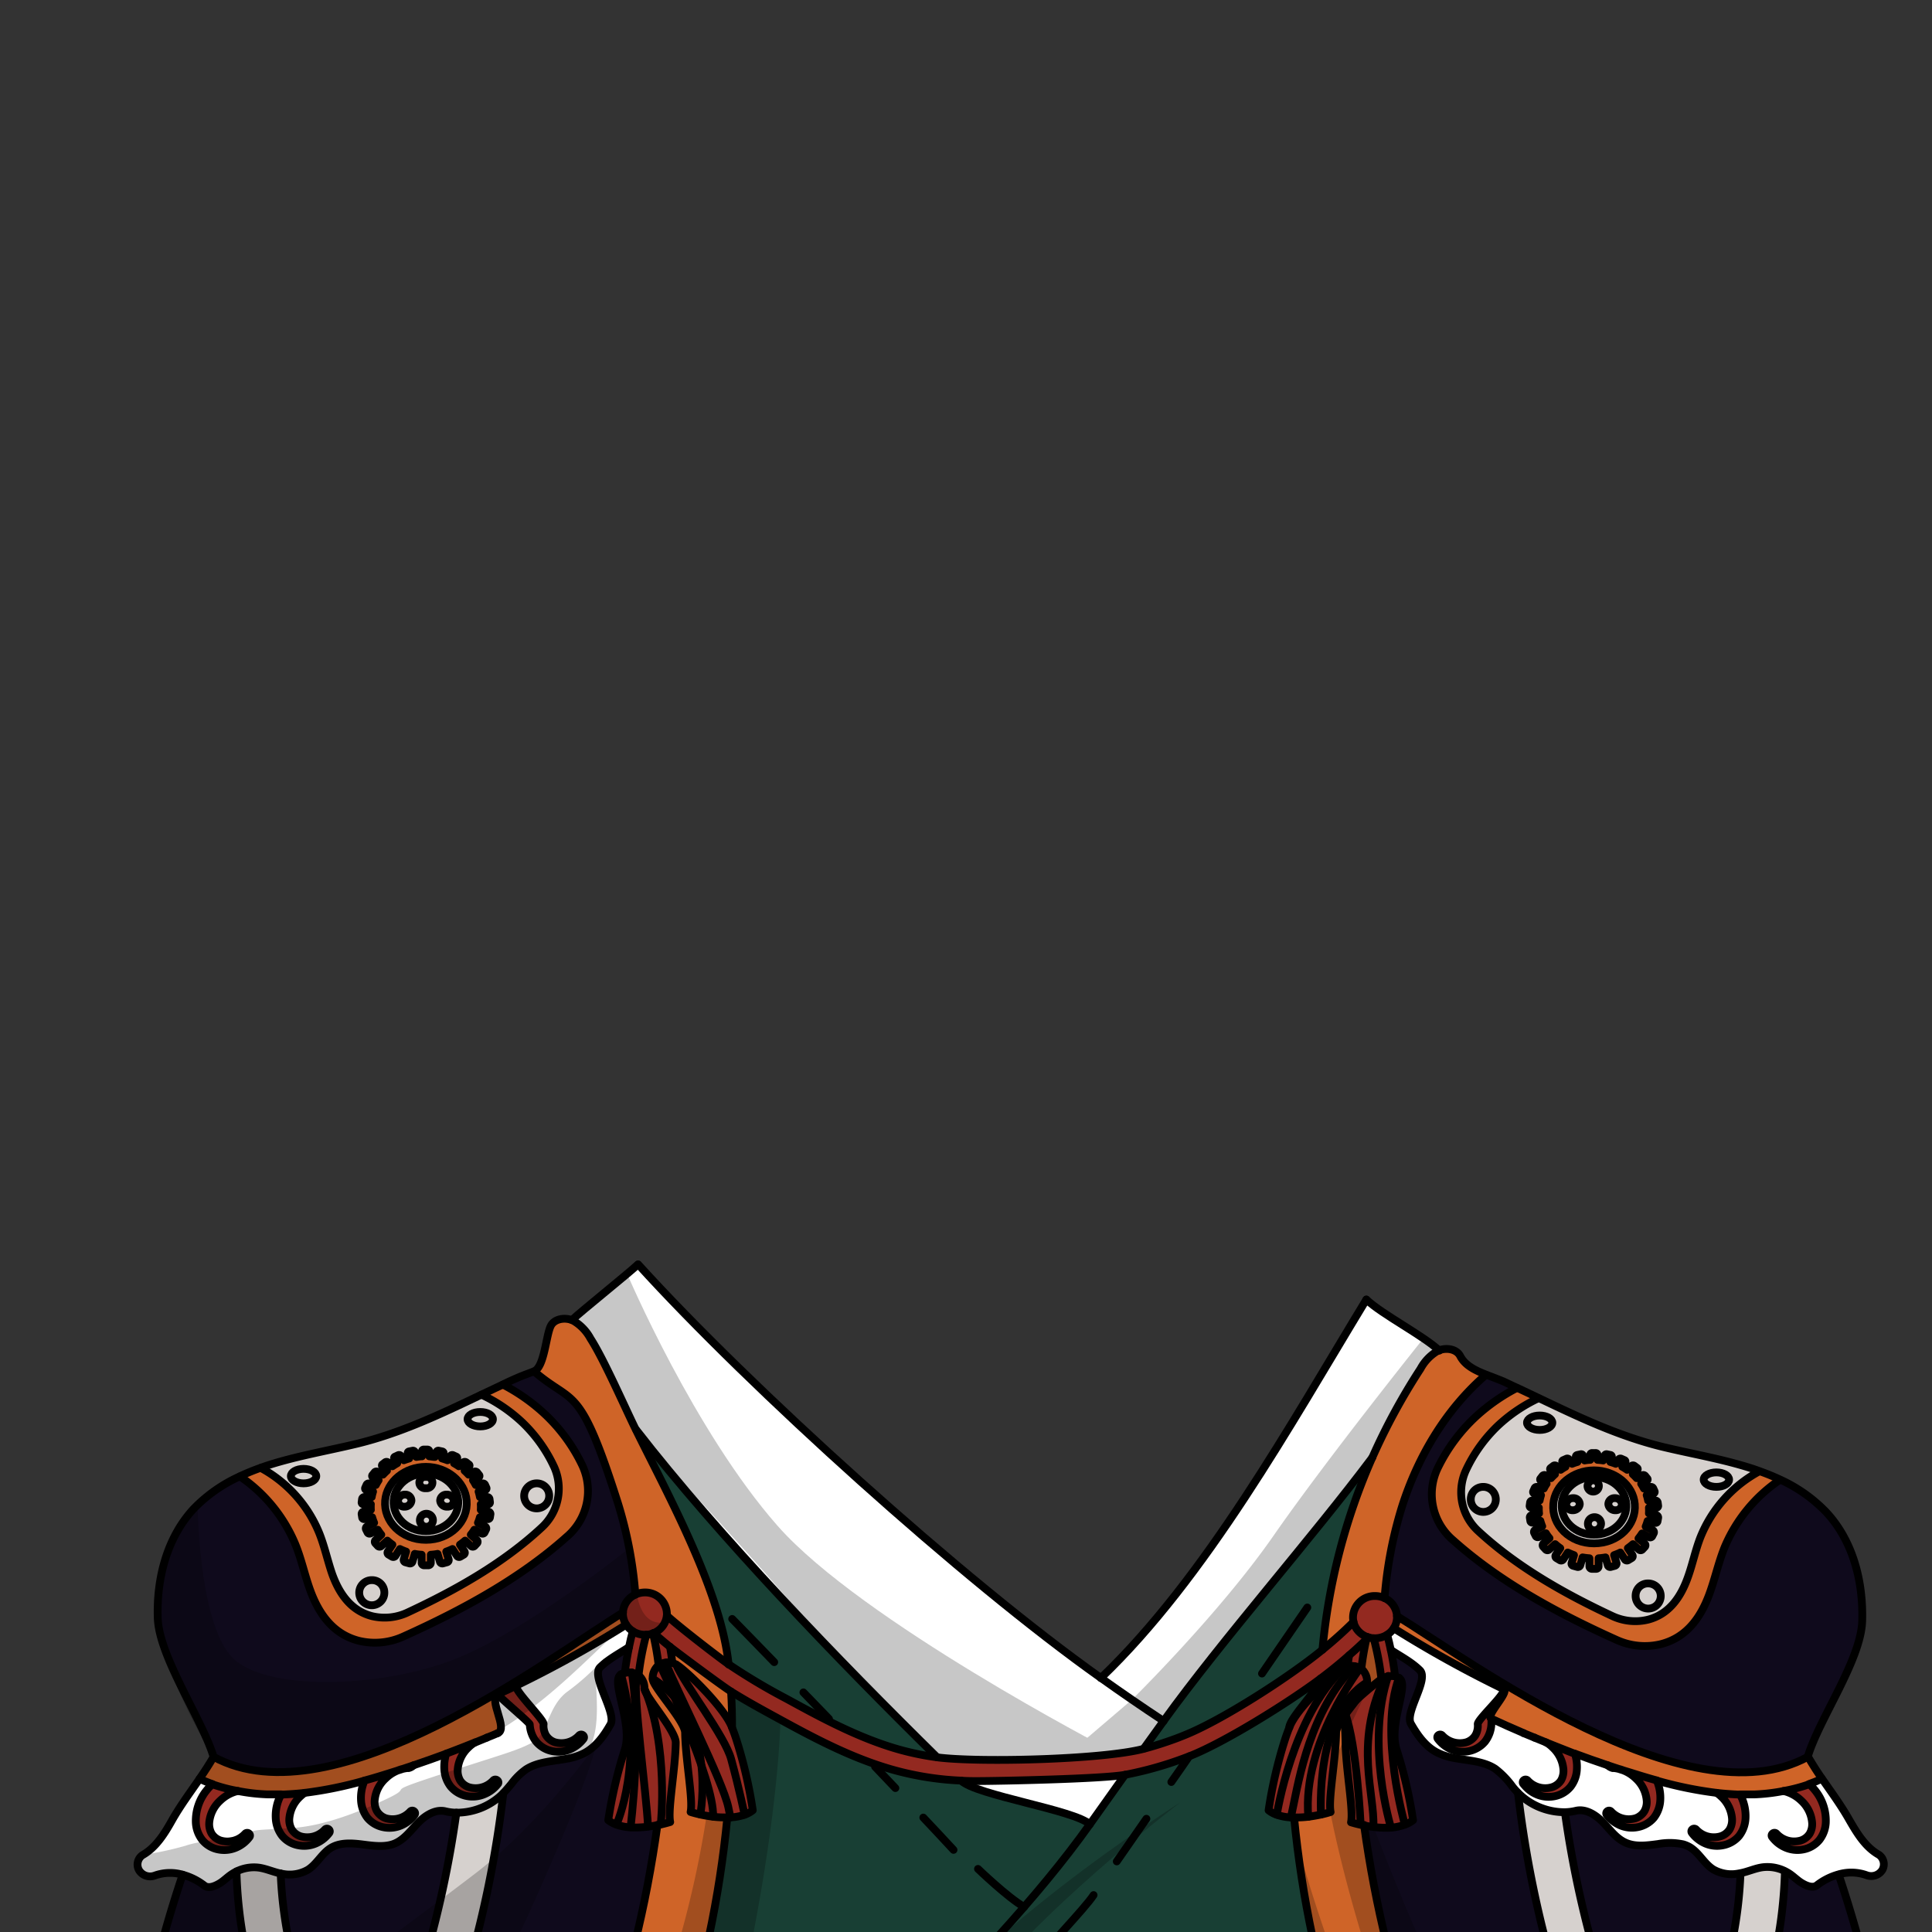<svg xmlns="http://www.w3.org/2000/svg" viewBox="0 0 432 432">
  <rect x="0" y="0" width="432" height="432" fill="#333333" stroke="none"/>
  <defs>
    <style>.GUNDAN_JAPANESE_SEROW_OUTFIT_JAPANESE_SEROW_OUTFIT_15_cls-1{isolation:isolate;}.GUNDAN_JAPANESE_SEROW_OUTFIT_JAPANESE_SEROW_OUTFIT_15_cls-2{fill:#fff;}.GUNDAN_JAPANESE_SEROW_OUTFIT_JAPANESE_SEROW_OUTFIT_15_cls-3{fill:#932920;}.GUNDAN_JAPANESE_SEROW_OUTFIT_JAPANESE_SEROW_OUTFIT_15_cls-4{fill:#183f34;}.GUNDAN_JAPANESE_SEROW_OUTFIT_JAPANESE_SEROW_OUTFIT_15_cls-5{fill:#d6d1ce;}.GUNDAN_JAPANESE_SEROW_OUTFIT_JAPANESE_SEROW_OUTFIT_15_cls-6{fill:#0f0a1c;}.GUNDAN_JAPANESE_SEROW_OUTFIT_JAPANESE_SEROW_OUTFIT_15_cls-7{fill:#cf6428;}.GUNDAN_JAPANESE_SEROW_OUTFIT_JAPANESE_SEROW_OUTFIT_15_cls-8{fill:none;stroke:#000;stroke-linecap:round;stroke-linejoin:round;stroke-width:1.74px;}.GUNDAN_JAPANESE_SEROW_OUTFIT_JAPANESE_SEROW_OUTFIT_15_cls-9{opacity:0.22;mix-blend-mode:multiply;}</style>
  </defs>
  <g class="GUNDAN_JAPANESE_SEROW_OUTFIT_JAPANESE_SEROW_OUTFIT_15_cls-1">
    <g id="outfit">
      <path class="GUNDAN_JAPANESE_SEROW_OUTFIT_JAPANESE_SEROW_OUTFIT_15_cls-2" d="M214.9,398.15c3.37,3.29,25.32,6.55,28.8,9.76q3.92-5.54,7.87-11.07c-4.89.93-28.32,1.41-33.16,1.41C217.24,398.25,216.07,398.22,214.9,398.15Z" />
      <path class="GUNDAN_JAPANESE_SEROW_OUTFIT_JAPANESE_SEROW_OUTFIT_15_cls-2" d="M305.52,290.58c-16.95,27.89-35.76,62-59.37,84.64-30.8-21.82-78.34-64.79-103.5-92.49-2.13,2-12.63,10.42-14.76,12.43l.35.15a10.25,10.25,0,0,1,3.85,4c3,4.64,7.73,15.49,10.17,20.44,18.46,23.82,45.7,52,67.27,73.22,8.95,1.2,36.93.55,46.21-1.9,1.48-2.08,3-4.14,4.46-6.2,13.11-18.18,33.2-40.94,46.66-58.9a140.42,140.42,0,0,1,10.77-19.83,10.25,10.25,0,0,1,3.85-4l.35-.15C318.32,298.67,309.05,293.92,305.52,290.58Z" />
      <path class="GUNDAN_JAPANESE_SEROW_OUTFIT_JAPANESE_SEROW_OUTFIT_15_cls-3" d="M312.3,391.19c-1.94-5.83,3-14.69.52-16.05a5.37,5.37,0,0,0-.88-.35h0c-.24-2.07-.56-4-.92-5.69-.27-1.32-.56-2.51-.84-3.55a5,5,0,0,0,1.47-1.46,4.64,4.64,0,0,0,.72-2.47,2.17,2.17,0,0,0,0-.26,4.72,4.72,0,0,0-2.77-4,5.06,5.06,0,0,0-2.15-.47,4.83,4.83,0,0,0-4.91,4.74,4,4,0,0,0,.12,1.05c-2.25,2.2-4.56,4.29-6.95,6.23C288.19,375,273.27,384.61,265,388c-.7.29-1.42.57-2.12.83-2.34.86-4.71,1.62-7.09,2.25-9.28,2.45-37.26,3.1-46.21,1.9a61.72,61.72,0,0,1-8.18-1.66c-9.15-2.52-17.82-7.25-25.47-11.43A137,137,0,0,1,163,372.15c-2.38-1.65-11.79-8.93-13.85-10.93a2.68,2.68,0,0,0,0-.4,4.83,4.83,0,0,0-4.92-4.74,5,5,0,0,0-2.14.48,4.68,4.68,0,0,0-2.77,4,1.14,1.14,0,0,0,0,.26,4.56,4.56,0,0,0,.73,2.47,5,5,0,0,0,1.47,1.46c-.29,1-.57,2.24-.84,3.55-.36,1.71-.68,3.62-.93,5.7h0a4.73,4.73,0,0,0-.87.34c-2.45,1.36,2.77,11,.84,16.84A101.6,101.6,0,0,0,136,406.93a6.4,6.4,0,0,0,1.85,1,11.66,11.66,0,0,0,3.14.59,21.91,21.91,0,0,0,3.89-.16c.74-.09,1.46-.21,2.12-.34l.74-.14c.86-.19,1.59-.39,2.14-.56-.59-2.73,1.14-11.77,1.24-17.73,0-2.7-6.89-10.39-7-12.07a3.72,3.72,0,0,0-1.31-3,64.08,64.08,0,0,1,1.72-9,4.43,4.43,0,0,0,1.51-.33,62.47,62.47,0,0,1,1.25,7.16,3.76,3.76,0,0,0-1.3,3c-.13,1.68,7.2,9.38,7.25,12.08.09,6,1.83,15,1.23,17.72.55.18,1.29.38,2.15.57s1.82.36,2.85.49a21,21,0,0,0,3.18.15c.23,0,.47,0,.7,0a11.07,11.07,0,0,0,3.16-.59,5.84,5.84,0,0,0,1.83-1A100.49,100.49,0,0,0,164.66,389c-.32-1-.64-1.88-1-2.75v0c-1.62-4.37-10.43-12.93-12.48-14.06a4.44,4.44,0,0,0-.86-.35c-.15-1.27-.33-2.48-.53-3.61,2.1,1.64,11.43,8.61,13.65,10,3.34,2.09,6.75,4,10,5.72,7.89,4.32,16.83,9.2,26.54,11.87a67,67,0,0,0,14.91,2.33c1.17.07,2.34.1,3.51.1,4.84,0,28.27-.48,33.16-1.41a81.28,81.28,0,0,0,13-3.64l1.31-.49c7.78-3,22.19-12,29.34-17.36,2.18-1.64,4.33-3.37,6.41-5.22-.12.79-.24,1.63-.34,2.49a4.52,4.52,0,0,0-.87.35c-2,1.13-10.54,8.89-12.15,13.26h0v0c-.34.87-.66,1.78-1,2.75a100.49,100.49,0,0,0-3.66,15.75,5.89,5.89,0,0,0,1.84,1,10.94,10.94,0,0,0,3.15.59c.24,0,.47,0,.71,0a21,21,0,0,0,3.18-.15c1-.13,2-.31,2.84-.49a21.77,21.77,0,0,0,2.15-.57c-.59-2.72,1.15-11.76,1.23-17.72,0-2.7,7.07-9.61,6.93-11.29a3.74,3.74,0,0,0-1.29-3,62,62,0,0,1,1.1-6.54c.05-.21.09-.42.14-.62a2.2,2.2,0,0,0,.36.13,5.63,5.63,0,0,0,1.16.2,62.54,62.54,0,0,1,1.71,9c-.86.61-8,6.32-8.12,7.7-.14,1.68.07,3.9.11,6.6.1,6,1.82,15,1.23,17.73.56.17,1.28.37,2.15.56l.74.14c.65.13,1.38.25,2.12.34a21.8,21.8,0,0,0,3.88.16,11.59,11.59,0,0,0,3.14-.59,6.22,6.22,0,0,0,1.84-1A100.24,100.24,0,0,0,312.3,391.19Z" />
      <path class="GUNDAN_JAPANESE_SEROW_OUTFIT_JAPANESE_SEROW_OUTFIT_15_cls-4" d="M175.88,379.84c7.65,4.18,16.32,8.91,25.47,11.43a61.72,61.72,0,0,0,8.18,1.66c-21.57-21.27-48.81-49.4-67.27-73.22,7.29,14.75,19.05,36.19,20.71,52.44A137,137,0,0,0,175.88,379.84Z" />
      <path class="GUNDAN_JAPANESE_SEROW_OUTFIT_JAPANESE_SEROW_OUTFIT_15_cls-4" d="M265,388c8.32-3.34,23.24-12.91,30.75-19.06a137.6,137.6,0,0,1,11.16-43c-13.46,18-33.55,40.72-46.66,58.9-1.5,2.06-3,4.12-4.46,6.2,2.38-.63,4.75-1.39,7.09-2.25C263.53,388.52,264.25,388.24,265,388Z" />
      <path class="GUNDAN_JAPANESE_SEROW_OUTFIT_JAPANESE_SEROW_OUTFIT_15_cls-4" d="M289.36,406.38c-.24,0-.47,0-.71,0a10.94,10.94,0,0,1-3.15-.59,5.89,5.89,0,0,1-1.84-1A100.49,100.49,0,0,1,287.32,389c.32-1,.64-1.88,1-2.75v0h0c0-2.06,6.85-8.82,6.95-10.88-7.15,5.36-21.56,14.33-29.34,17.36l-1.31.49a81.28,81.28,0,0,1-13,3.64q-4,5.52-7.87,11.07c-3.48-3.21-25.43-6.47-28.8-9.76A67,67,0,0,1,200,395.82c-9.71-2.67-18.65-7.55-26.54-11.87-3.23-1.76-6.64-3.63-10-5.72q.24,4,.22,8v0c.33.87.65,1.78,1,2.75a100.49,100.49,0,0,1,3.66,15.75,5.84,5.84,0,0,1-1.83,1,11.07,11.07,0,0,1-3.16.59c-.23,0-.47,0-.7,0-3.45,35.83-15.2,71-33.45,102.45H322.8C304.56,477.42,292.81,442.21,289.36,406.38Z" />
      <path class="GUNDAN_JAPANESE_SEROW_OUTFIT_JAPANESE_SEROW_OUTFIT_15_cls-5" d="M394.28,417.59c-1.73.19-3.36,1-5.06,1.32a93.85,93.85,0,0,1-6,29.49,9.59,9.59,0,0,1,7.15.32,5.73,5.73,0,0,1,2.53,2.09,101.45,101.45,0,0,0,6.25-32.35A8.83,8.83,0,0,0,394.28,417.59Z" />
      <path class="GUNDAN_JAPANESE_SEROW_OUTFIT_JAPANESE_SEROW_OUTFIT_15_cls-5" d="M386.24,465.36c-.84-.3-1.75-.63-2.69-1-.81,1.62-1.69,3.33-2.43,4.57a1.86,1.86,0,0,1-2.51.66,1.73,1.73,0,0,1-.69-2.42c.65-1.09,1.44-2.63,2.18-4.14-1.12-.45-2.18-.9-3.12-1.33a94.26,94.26,0,0,1-7.05,10.79,233.51,233.51,0,0,1-20-67.18,14.67,14.67,0,0,1-10.36-4.19l-.13-.14A243.29,243.29,0,0,0,363,480.68c1.42,2.89,2.91,5.76,4.44,8.6q5.43,10,11.81,19.55h11.82a236.44,236.44,0,0,1-16.36-26.69A104.35,104.35,0,0,0,386.24,465.36Z" />
      <path class="GUNDAN_JAPANESE_SEROW_OUTFIT_JAPANESE_SEROW_OUTFIT_15_cls-5" d="M68.8,448.4a94.13,94.13,0,0,1-6-29.49c-1.7-.36-3.33-1.13-5-1.32a8.8,8.8,0,0,0-4.83.87,100.9,100.9,0,0,0,6.25,32.35,5.7,5.7,0,0,1,2.52-2.09A9.59,9.59,0,0,1,68.8,448.4Z" />
      <path class="GUNDAN_JAPANESE_SEROW_OUTFIT_JAPANESE_SEROW_OUTFIT_15_cls-5" d="M102.05,405.32a233.51,233.51,0,0,1-20,67.18,97,97,0,0,1-7-10.79c-.93.43-2,.88-3.12,1.33.74,1.51,1.53,3,2.19,4.14a1.75,1.75,0,0,1-.69,2.42,1.91,1.91,0,0,1-.92.24,1.88,1.88,0,0,1-1.61-.9c-.73-1.24-1.62-2.95-2.42-4.57-.93.36-1.85.69-2.68,1a104.29,104.29,0,0,0,11.52,16.78,235,235,0,0,1-16.36,26.69H72.73q6.39-9.52,11.81-19.55c1.53-2.84,3-5.71,4.44-8.6A243,243,0,0,0,112.54,401a1.49,1.49,0,0,0-.12.14A14.71,14.71,0,0,1,102.05,405.32Z" />
      <path class="GUNDAN_JAPANESE_SEROW_OUTFIT_JAPANESE_SEROW_OUTFIT_15_cls-6" d="M411.14,419.19a14,14,0,0,0-4.87,2.44c-.91.71-2.33.12-3.33-.47s-1.81-1.44-2.77-2.09a9.14,9.14,0,0,0-1.06-.61,101.45,101.45,0,0,1-6.25,32.35v0c3.18,4.64,0,13.61-.4,14.8a1.84,1.84,0,0,1-1.73,1.18,1.93,1.93,0,0,1-.62-.11c-.67-.22-2.11-.71-3.87-1.34a104.35,104.35,0,0,1-11.53,16.78,236.44,236.44,0,0,0,16.36,26.69h34.25A272.83,272.83,0,0,0,411.14,419.19Z" />
      <path class="GUNDAN_JAPANESE_SEROW_OUTFIT_JAPANESE_SEROW_OUTFIT_15_cls-6" d="M363,480.68A243.29,243.29,0,0,1,339.44,401a14.86,14.86,0,0,1-1.24-1.38,19.18,19.18,0,0,0-3.87-4c-2.57-1.69-5.86-1.8-8.95-2.36a13.84,13.84,0,0,1-4.1-1.31c-2.62-1.38-4.36-3.89-5.8-6.41s4.11-9.89,2-11.95c-1.86-1.83-4.25-3.08-6.47-4.52.36,1.7.68,3.62.92,5.69h0a5.37,5.37,0,0,1,.88.35c2.45,1.36-2.46,10.22-.52,16.05A100.24,100.24,0,0,1,316,406.93a6.22,6.22,0,0,1-1.84,1,11.59,11.59,0,0,1-3.14.59,21.8,21.8,0,0,1-3.88-.16c-.74-.09-1.47-.21-2.12-.34,5,36.25,17.17,71.21,39.18,100.78h35.09q-6.37-9.52-11.81-19.55C365.91,486.44,364.42,483.57,363,480.68Z" />
      <path class="GUNDAN_JAPANESE_SEROW_OUTFIT_JAPANESE_SEROW_OUTFIT_15_cls-6" d="M377,461.71a15.32,15.32,0,0,1-3-1.66,1.72,1.72,0,0,1-.41-2.13c2.68-5.06,6-8.31,9.56-9.52a93.85,93.85,0,0,0,6-29.49,5.12,5.12,0,0,1-.54.1,8.2,8.2,0,0,1-5.58-.92c-2.08-1.3-3.16-3.74-5.28-5a7,7,0,0,0-1.44-.61,14.5,14.5,0,0,0-5.65-.07c-2.39.31-4.94.68-7.15-.27s-3.53-2.91-5.12-4.56c-.17-.17-.34-.35-.53-.52-1.54-1.43-3.57-2.57-5.59-2.08a11.45,11.45,0,0,1-2.41.31,233.51,233.51,0,0,0,20,67.18A94.26,94.26,0,0,0,377,461.71Z" />
      <path class="GUNDAN_JAPANESE_SEROW_OUTFIT_JAPANESE_SEROW_OUTFIT_15_cls-6" d="M78.37,457.92a1.72,1.72,0,0,1-.42,2.13,15,15,0,0,1-3,1.66,97,97,0,0,0,7,10.79,233.51,233.51,0,0,0,20-67.18,11.35,11.35,0,0,1-2.4-.31c-1.9-.46-3.81.52-5.32,1.82q-.42.38-.81.78c-1.59,1.65-3,3.63-5.12,4.56s-4.76.58-7.15.27-5-.52-7.09.68a6.59,6.59,0,0,0-.75.51c-1.65,1.31-2.71,3.32-4.52,4.46a8.23,8.23,0,0,1-5.59.92c-.18,0-.35-.06-.54-.1a94.13,94.13,0,0,0,6,29.49C72.34,449.61,75.68,452.86,78.37,457.92Z" />
      <path class="GUNDAN_JAPANESE_SEROW_OUTFIT_JAPANESE_SEROW_OUTFIT_15_cls-6" d="M65.75,465.36c-1.77.63-3.21,1.12-3.88,1.34a1.87,1.87,0,0,1-.61.11,1.85,1.85,0,0,1-1.74-1.18c-.43-1.19-3.58-10.16-.39-14.8v0a100.9,100.9,0,0,1-6.25-32.35,9.14,9.14,0,0,0-1.06.61c-1,.65-1.77,1.5-2.78,2.09s-2.41,1.18-3.33.47a13.87,13.87,0,0,0-4.87-2.44,272.56,272.56,0,0,0-14.17,89.64H60.91a235,235,0,0,0,16.36-26.69A104.29,104.29,0,0,1,65.75,465.36Z" />
      <path class="GUNDAN_JAPANESE_SEROW_OUTFIT_JAPANESE_SEROW_OUTFIT_15_cls-6" d="M138.85,374.35a4.73,4.73,0,0,1,.87-.34h0c.25-2.08.57-4,.93-5.7-2.22,1.45-4.61,2.69-6.47,4.52-2.1,2.06,3.77,10.21,2.33,12.74s-3.19,5-5.81,6.41a13.78,13.78,0,0,1-4.09,1.31c-3.1.56-6.39.67-9,2.36a14.91,14.91,0,0,0-3.28,3.26c-.59.71-1.19,1.43-1.84,2.09A243,243,0,0,1,89,480.68c-1.42,2.89-2.91,5.76-4.44,8.6q-5.43,10-11.81,19.55h35.09c22-29.57,34.17-64.53,39.19-100.78-.66.13-1.38.25-2.12.34a21.91,21.91,0,0,1-3.89.16,11.66,11.66,0,0,1-3.14-.59,6.4,6.4,0,0,1-1.85-1,101.6,101.6,0,0,1,3.68-15.74C141.62,385.36,136.4,375.71,138.85,374.35Z" />
      <path class="GUNDAN_JAPANESE_SEROW_OUTFIT_JAPANESE_SEROW_OUTFIT_15_cls-3" d="M405.7,400.21a13.2,13.2,0,0,0-1.2-1.29,36.33,36.33,0,0,1-5.72,1.55,8.41,8.41,0,0,1,4,2.17,7.54,7.54,0,0,1,2.41,4.87,4.23,4.23,0,0,1-.53,2.48,3.7,3.7,0,0,1-2,1.55,5.35,5.35,0,0,1-5.45-1.55.62.62,0,0,0-.86,0,.55.55,0,0,0-.09.78,7.34,7.34,0,0,0,2.95,2.33,6.72,6.72,0,0,0,4,.44,6.18,6.18,0,0,0,3.6-2.11,6.9,6.9,0,0,0,1.44-3.83A10.76,10.76,0,0,0,405.7,400.21Z" />
      <path class="GUNDAN_JAPANESE_SEROW_OUTFIT_JAPANESE_SEROW_OUTFIT_15_cls-3" d="M336.22,377.7c.59,1-5.85,6.73-5.79,7.83a4.23,4.23,0,0,1-.53,2.48,3.72,3.72,0,0,1-2,1.56,5.38,5.38,0,0,1-5.44-1.55.65.65,0,0,0-.88,0,.58.58,0,0,0-.08.79,7.56,7.56,0,0,0,2.94,2.34,7.48,7.48,0,0,0,1.32.41,6.9,6.9,0,0,0,2.68,0,6.36,6.36,0,0,0,3.6-2.12,6.91,6.91,0,0,0,1.43-3.84,11.24,11.24,0,0,0,0-1.3C332.07,383.66,337.55,378.35,336.22,377.7Z" />
      <path class="GUNDAN_JAPANESE_SEROW_OUTFIT_JAPANESE_SEROW_OUTFIT_15_cls-3" d="M383.86,400.89a8.41,8.41,0,0,1,1,.82,7.5,7.5,0,0,1,2.42,4.86,4.26,4.26,0,0,1-.53,2.49,3.73,3.73,0,0,1-2.05,1.55,5.38,5.38,0,0,1-5.45-1.55.62.62,0,0,0-.86,0,.57.57,0,0,0-.08.78,6.87,6.87,0,0,0,1.3,1.34,7.34,7.34,0,0,0,1.64,1,6.66,6.66,0,0,0,4,.43,6.21,6.21,0,0,0,3.62-2.1,7,7,0,0,0,1.43-3.84,10.08,10.08,0,0,0-1.2-5.39C387.31,401.21,385.59,401.09,383.86,400.89Z" />
      <path class="GUNDAN_JAPANESE_SEROW_OUTFIT_JAPANESE_SEROW_OUTFIT_15_cls-3" d="M345.72,389.61a7,7,0,0,1,1.45,1.12,7.54,7.54,0,0,1,2.41,4.87,4.3,4.3,0,0,1-.52,2.48,3.76,3.76,0,0,1-2.05,1.55,5.35,5.35,0,0,1-5.45-1.55.63.63,0,0,0-.87,0,.58.58,0,0,0-.09.78,3.44,3.44,0,0,0,.3.35,7.15,7.15,0,0,0,2.66,2,6.74,6.74,0,0,0,4,.44,6.18,6.18,0,0,0,3.6-2.11,6.81,6.81,0,0,0,1.43-3.83,9.57,9.57,0,0,0-.42-3.54C350,391.31,347.85,390.48,345.72,389.61Z" />
      <path class="GUNDAN_JAPANESE_SEROW_OUTFIT_JAPANESE_SEROW_OUTFIT_15_cls-3" d="M364.54,396.38c-1.69-.54-3.36-1.09-5-1.66a2.39,2.39,0,0,0,1.12.63l.32,0a8.35,8.35,0,0,1,4.85,2.33,7.51,7.51,0,0,1,2.41,4.86,4.14,4.14,0,0,1-.53,2.48,3.76,3.76,0,0,1-2,1.56,5.38,5.38,0,0,1-5.45-1.55.62.62,0,0,0-.86,0,.56.56,0,0,0-.09.78,7.6,7.6,0,0,0,.94,1,7.42,7.42,0,0,0,2,1.31,6.67,6.67,0,0,0,4,.43,6.28,6.28,0,0,0,3.6-2.1,7,7,0,0,0,1.43-3.84,9.77,9.77,0,0,0-.79-4.51C368.44,397.59,366.48,397,364.54,396.38Z" />
      <path class="GUNDAN_JAPANESE_SEROW_OUTFIT_JAPANESE_SEROW_OUTFIT_15_cls-3" d="M129.56,388a5.37,5.37,0,0,1-5.43,1.55,3.74,3.74,0,0,1-2-1.56,4.23,4.23,0,0,1-.53-2.48c.06-1.1-6.69-7.65-6.1-8.62q-2,1-4,1.89c0,.43,7.1,6.34,7.13,6.78a6.76,6.76,0,0,0,1.43,3.84,6.3,6.3,0,0,0,3.6,2.12,6.85,6.85,0,0,0,2.67,0,6.78,6.78,0,0,0,1.32-.41,7.52,7.52,0,0,0,3-2.34.59.59,0,0,0-.09-.79A.65.65,0,0,0,129.56,388Z" />
      <path class="GUNDAN_JAPANESE_SEROW_OUTFIT_JAPANESE_SEROW_OUTFIT_15_cls-3" d="M110.42,398.08a5.35,5.35,0,0,1-5.45,1.55,3.7,3.7,0,0,1-2-1.55,4.3,4.3,0,0,1-.52-2.48,7.57,7.57,0,0,1,2.4-4.87,7.09,7.09,0,0,1,1.46-1.12c-2.14.87-4.28,1.7-6.44,2.51a10,10,0,0,0-.42,3.54,6.88,6.88,0,0,0,1.43,3.83,6.24,6.24,0,0,0,3.6,2.11,6.72,6.72,0,0,0,4-.44,7.37,7.37,0,0,0,3-2.33.59.59,0,0,0-.08-.78A.65.65,0,0,0,110.42,398.08Z" />
      <path class="GUNDAN_JAPANESE_SEROW_OUTFIT_JAPANESE_SEROW_OUTFIT_15_cls-3" d="M91.81,405.07a5.39,5.39,0,0,1-5.45,1.55,3.79,3.79,0,0,1-2-1.56,4.21,4.21,0,0,1-.53-2.48,7.48,7.48,0,0,1,2.42-4.86A8.35,8.35,0,0,1,91,395.39l.32,0a2.3,2.3,0,0,0,1.12-.63q-2.51.86-5,1.66c-1.93.61-3.89,1.21-5.87,1.75a9.77,9.77,0,0,0-.79,4.51,7,7,0,0,0,1.43,3.84,6.28,6.28,0,0,0,3.6,2.1,6.71,6.71,0,0,0,4-.43,7.34,7.34,0,0,0,2.34-1.63,5.78,5.78,0,0,0,.6-.71.57.57,0,0,0-.08-.78A.62.62,0,0,0,91.81,405.07Z" />
      <path class="GUNDAN_JAPANESE_SEROW_OUTFIT_JAPANESE_SEROW_OUTFIT_15_cls-3" d="M72.76,409.06a5.37,5.37,0,0,1-5.45,1.55,3.73,3.73,0,0,1-2-1.55,4.26,4.26,0,0,1-.53-2.49,7.55,7.55,0,0,1,2.42-4.86,9.35,9.35,0,0,1,1-.82c-1.72.2-3.45.32-5.19.35a10,10,0,0,0-1.19,5.39,7,7,0,0,0,1.43,3.84,6.16,6.16,0,0,0,3.61,2.1,6.62,6.62,0,0,0,3.34-.19c.22-.07.43-.15.64-.24a7.43,7.43,0,0,0,2.95-2.34.57.57,0,0,0-.09-.78A.62.62,0,0,0,72.76,409.06Z" />
      <path class="GUNDAN_JAPANESE_SEROW_OUTFIT_JAPANESE_SEROW_OUTFIT_15_cls-3" d="M54.84,410a5.36,5.36,0,0,1-5.45,1.55,3.73,3.73,0,0,1-2-1.55,4.3,4.3,0,0,1-.53-2.48,7.5,7.5,0,0,1,2.42-4.87,8.41,8.41,0,0,1,4-2.17,36,36,0,0,1-5.72-1.55,12.18,12.18,0,0,0-1.21,1.29,10.81,10.81,0,0,0-2.47,7.36,6.84,6.84,0,0,0,1.45,3.83,6.12,6.12,0,0,0,3.6,2.11,6.74,6.74,0,0,0,4-.44,7.31,7.31,0,0,0,2.94-2.33.56.56,0,0,0-.08-.78A.62.62,0,0,0,54.84,410Z" />
      <path class="GUNDAN_JAPANESE_SEROW_OUTFIT_JAPANESE_SEROW_OUTFIT_15_cls-2" d="M420.11,414.8c-3.09-1.75-5-4.93-6.69-7.94-1.81-3.19-4-6.11-6.05-9.12-.94.44-1.89.83-2.87,1.18a13.2,13.2,0,0,1,1.2,1.29,10.76,10.76,0,0,1,2.47,7.36,6.9,6.9,0,0,1-1.44,3.83,6.18,6.18,0,0,1-3.6,2.11,6.72,6.72,0,0,1-4-.44,7.34,7.34,0,0,1-2.95-2.33.55.55,0,0,1,.09-.78.62.62,0,0,1,.86,0,5.35,5.35,0,0,0,5.45,1.55,3.7,3.7,0,0,0,2-1.55,4.23,4.23,0,0,0,.53-2.48,7.54,7.54,0,0,0-2.41-4.87,8.41,8.41,0,0,0-4-2.17,42.38,42.38,0,0,1-6.6.76c-1.05,0-2.08,0-3.13,0a10.08,10.08,0,0,1,1.2,5.39,7,7,0,0,1-1.43,3.84,6.21,6.21,0,0,1-3.62,2.1,6.66,6.66,0,0,1-4-.43,7.34,7.34,0,0,1-1.64-1,6.87,6.87,0,0,1-1.3-1.34.57.57,0,0,1,.08-.78.62.62,0,0,1,.86,0,5.38,5.38,0,0,0,5.45,1.55,3.73,3.73,0,0,0,2.05-1.55,4.26,4.26,0,0,0,.53-2.49,7.5,7.5,0,0,0-2.42-4.86,8.41,8.41,0,0,0-1-.82,87.7,87.7,0,0,1-13.45-2.76,9.77,9.77,0,0,1,.79,4.51,7,7,0,0,1-1.43,3.84,6.28,6.28,0,0,1-3.6,2.1,6.67,6.67,0,0,1-4-.43,7.42,7.42,0,0,1-2-1.31,7.6,7.6,0,0,1-.94-1,.56.56,0,0,1,.09-.78.62.62,0,0,1,.86,0,5.38,5.38,0,0,0,5.45,1.55,3.76,3.76,0,0,0,2-1.56,4.14,4.14,0,0,0,.53-2.48,7.51,7.51,0,0,0-2.41-4.86,8.35,8.35,0,0,0-4.85-2.33l-.32,0a2.39,2.39,0,0,1-1.12-.63q-3.71-1.25-7.35-2.6a9.57,9.57,0,0,1,.42,3.54,6.81,6.81,0,0,1-1.43,3.83,6.18,6.18,0,0,1-3.6,2.11,6.74,6.74,0,0,1-4-.44,7.15,7.15,0,0,1-2.66-2,3.44,3.44,0,0,1-.3-.35.58.58,0,0,1,.09-.78.63.63,0,0,1,.87,0,5.35,5.35,0,0,0,5.45,1.55,3.76,3.76,0,0,0,2.05-1.55,4.3,4.3,0,0,0,.52-2.48,7.54,7.54,0,0,0-2.41-4.87,7,7,0,0,0-1.45-1.12c-.88-.35-1.73-.7-2.59-1.06h0c-.82-.32-1.63-.66-2.43-1h0q-3.66-1.56-7.26-3.24a11.24,11.24,0,0,1,0,1.3,6.91,6.91,0,0,1-1.43,3.84,6.36,6.36,0,0,1-3.6,2.12,6.9,6.9,0,0,1-2.68,0,7.48,7.48,0,0,1-1.32-.41,7.56,7.56,0,0,1-2.94-2.34.58.58,0,0,1,.08-.79.65.65,0,0,1,.88,0,5.38,5.38,0,0,0,5.44,1.55,3.72,3.72,0,0,0,2-1.56,4.23,4.23,0,0,0,.53-2.48c-.06-1.1,6.38-6.86,5.79-7.83a258.64,258.64,0,0,1-24.57-13.62,5,5,0,0,1-1.47,1.46c.28,1,.57,2.23.84,3.55,2.22,1.44,4.61,2.69,6.47,4.52,2.1,2.06-3.45,9.42-2,11.95s3.18,5,5.8,6.41a13.84,13.84,0,0,0,4.1,1.31c3.09.56,6.38.67,8.95,2.36a19.18,19.18,0,0,1,3.87,4,14.86,14.86,0,0,0,1.24,1.38l.13.14a14.67,14.67,0,0,0,10.36,4.19,11.45,11.45,0,0,0,2.41-.31c2-.49,4.05.65,5.59,2.08.19.17.36.35.53.52,1.59,1.65,3,3.63,5.12,4.56s4.76.58,7.15.27a14.5,14.5,0,0,1,5.65.07,7,7,0,0,1,1.44.61c2.12,1.23,3.2,3.67,5.28,5a8.2,8.2,0,0,0,5.58.92,5.12,5.12,0,0,0,.54-.1c1.7-.36,3.33-1.13,5.06-1.32a8.83,8.83,0,0,1,4.83.87,9.14,9.14,0,0,1,1.06.61c1,.65,1.76,1.5,2.77,2.09s2.42,1.18,3.33.47a14,14,0,0,1,4.87-2.44,10.13,10.13,0,0,1,6.26.2,2.93,2.93,0,0,0,3.47-1.15A2.58,2.58,0,0,0,420.11,414.8Z" />
      <path class="GUNDAN_JAPANESE_SEROW_OUTFIT_JAPANESE_SEROW_OUTFIT_15_cls-2" d="M140,363.29a257.65,257.65,0,0,1-24.57,13.62c-.59,1,6.16,7.52,6.1,8.62a4.23,4.23,0,0,0,.53,2.48,3.74,3.74,0,0,0,2,1.56,5.37,5.37,0,0,0,5.43-1.55.65.65,0,0,1,.88,0,.59.59,0,0,1,.09.79,7.52,7.52,0,0,1-3,2.34,6.78,6.78,0,0,1-1.32.41,6.85,6.85,0,0,1-2.67,0,6.3,6.3,0,0,1-3.6-2.12,6.76,6.76,0,0,1-1.43-3.84c0-.44-7.16-6.35-7.13-6.78-2.4,1.13,2.32,7.68-.12,8.72h0c-.81.35-1.62.69-2.43,1h0l-2.58,1.06a7.09,7.09,0,0,0-1.46,1.12,7.57,7.57,0,0,0-2.4,4.87,4.3,4.3,0,0,0,.52,2.48,3.7,3.7,0,0,0,2,1.55,5.35,5.35,0,0,0,5.45-1.55.65.65,0,0,1,.88,0,.59.59,0,0,1,.08.78,7.37,7.37,0,0,1-3,2.33,6.72,6.72,0,0,1-4,.44,6.24,6.24,0,0,1-3.6-2.11,6.88,6.88,0,0,1-1.43-3.83,10,10,0,0,1,.42-3.54q-3.64,1.35-7.35,2.6a2.3,2.3,0,0,1-1.12.63l-.32,0a8.35,8.35,0,0,0-4.84,2.33,7.48,7.48,0,0,0-2.42,4.86,4.21,4.21,0,0,0,.53,2.48,3.79,3.79,0,0,0,2,1.56,5.39,5.39,0,0,0,5.45-1.55.62.62,0,0,1,.86,0,.57.57,0,0,1,.08.78,5.78,5.78,0,0,1-.6.71,7.34,7.34,0,0,1-2.34,1.63,6.71,6.71,0,0,1-4,.43,6.28,6.28,0,0,1-3.6-2.1,7,7,0,0,1-1.43-3.84,9.77,9.77,0,0,1,.79-4.51,87.46,87.46,0,0,1-13.45,2.76,9.35,9.35,0,0,0-1,.82,7.55,7.55,0,0,0-2.42,4.86,4.26,4.26,0,0,0,.53,2.49,3.73,3.73,0,0,0,2,1.55,5.37,5.37,0,0,0,5.45-1.55.62.62,0,0,1,.86,0,.57.57,0,0,1,.09.78,7.43,7.43,0,0,1-2.95,2.34c-.21.09-.42.17-.64.24a6.62,6.62,0,0,1-3.34.19,6.16,6.16,0,0,1-3.61-2.1,7,7,0,0,1-1.43-3.84,10,10,0,0,1,1.19-5.39c-1,0-2.08,0-3.13,0a42.11,42.11,0,0,1-6.59-.76,8.41,8.41,0,0,0-4,2.17,7.5,7.5,0,0,0-2.42,4.87,4.3,4.3,0,0,0,.53,2.48,3.73,3.73,0,0,0,2,1.55A5.36,5.36,0,0,0,54.84,410a.62.62,0,0,1,.86,0,.56.56,0,0,1,.08.78,7.31,7.31,0,0,1-2.94,2.33,6.74,6.74,0,0,1-4,.44,6.12,6.12,0,0,1-3.6-2.11,6.84,6.84,0,0,1-1.45-3.83,10.81,10.81,0,0,1,2.47-7.36,12.18,12.18,0,0,1,1.21-1.29,30.28,30.28,0,0,1-2.87-1.18c-2.08,3-4.24,5.93-6.06,9.12-1.72,3-3.6,6.19-6.69,7.94a2.56,2.56,0,0,0-.75,3.44,2.92,2.92,0,0,0,3.46,1.15,10.13,10.13,0,0,1,6.26-.2,13.87,13.87,0,0,1,4.87,2.44c.92.71,2.33.12,3.33-.47s1.81-1.44,2.78-2.09a9.14,9.14,0,0,1,1.06-.61,8.8,8.8,0,0,1,4.83-.87c1.72.19,3.35,1,5,1.32.19,0,.36.08.54.1a8.23,8.23,0,0,0,5.59-.92c1.81-1.14,2.87-3.15,4.52-4.46a6.59,6.59,0,0,1,.75-.51c2.09-1.2,4.69-1,7.09-.68s5,.68,7.15-.27,3.53-2.91,5.12-4.56q.39-.41.81-.78c1.51-1.3,3.42-2.28,5.32-1.82a11.35,11.35,0,0,0,2.4.31,14.71,14.71,0,0,0,10.37-4.19,1.49,1.49,0,0,1,.12-.14c.65-.66,1.25-1.38,1.84-2.09a14.91,14.91,0,0,1,3.28-3.26c2.56-1.69,5.85-1.8,9-2.36A13.78,13.78,0,0,0,130.7,392c2.62-1.38,4.36-3.89,5.81-6.41s-4.43-10.68-2.33-12.74c1.86-1.83,4.25-3.07,6.47-4.52.27-1.31.55-2.51.84-3.55A5,5,0,0,1,140,363.29Z" />
      <path class="GUNDAN_JAPANESE_SEROW_OUTFIT_JAPANESE_SEROW_OUTFIT_15_cls-7" d="M404.24,392.83c-26.9,14.74-75.61-21.53-91.88-31.48a2.17,2.17,0,0,1,0,.26,4.64,4.64,0,0,1-.72,2.47,258.64,258.64,0,0,0,24.57,13.62c1.33.65-4.15,6-2.8,6.58q3.6,1.68,7.26,3.24h0c.8.35,1.61.69,2.43,1h0c.86.36,1.71.71,2.59,1.06,2.13.87,4.28,1.7,6.43,2.51q3.64,1.35,7.35,2.6c1.68.57,3.35,1.12,5,1.66,1.94.61,3.9,1.21,5.87,1.75a87.7,87.7,0,0,0,13.45,2.76c1.73.2,3.45.32,5.19.35,1.05,0,2.08,0,3.13,0a42.38,42.38,0,0,0,6.6-.76,36.33,36.33,0,0,0,5.72-1.55c1-.35,1.93-.74,2.87-1.18C406.27,396.14,405.2,394.52,404.24,392.83Z" />
      <path class="GUNDAN_JAPANESE_SEROW_OUTFIT_JAPANESE_SEROW_OUTFIT_15_cls-7" d="M300.45,373a4.52,4.52,0,0,1,.87-.35c.1-.86.22-1.7.34-2.49-2.08,1.85-4.23,3.58-6.41,5.22-.1,2.06-6.95,8.82-6.95,10.88C289.91,381.86,298.41,374.1,300.45,373Z" />
      <path class="GUNDAN_JAPANESE_SEROW_OUTFIT_JAPANESE_SEROW_OUTFIT_15_cls-7" d="M149.82,368.22c.2,1.13.38,2.34.53,3.61a4.44,4.44,0,0,1,.86.35c2,1.13,10.86,9.69,12.48,14.06q0-4-.22-8C161.25,376.83,151.92,369.86,149.82,368.22Z" />
      <path class="GUNDAN_JAPANESE_SEROW_OUTFIT_JAPANESE_SEROW_OUTFIT_15_cls-7" d="M138.18,336.13a93,93,0,0,1,3.9,20.43,5,5,0,0,1,2.14-.48,4.83,4.83,0,0,1,4.92,4.74,2.68,2.68,0,0,1,0,.4c2.06,2,11.47,9.28,13.85,10.93-1.66-16.25-13.42-37.69-20.71-52.44-2.44-4.95-7.13-15.8-10.17-20.44a10.25,10.25,0,0,0-3.85-4l-.35-.15c-1.68-.62-3.87-.24-4.67,1.29-1.11,2.14-1.41,9.26-3.79,10.19C128.33,314.33,129.53,308.94,138.18,336.13Z" />
      <path class="GUNDAN_JAPANESE_SEROW_OUTFIT_JAPANESE_SEROW_OUTFIT_15_cls-7" d="M302.53,361.61a4.83,4.83,0,0,1,4.91-4.74,5.06,5.06,0,0,1,2.15.47,93.48,93.48,0,0,1,3.89-20.42c3.55-11.15,9.77-21.72,18.75-29.49-2.37-.94-4.62-2-5.73-4.14-.8-1.54-3-1.92-4.67-1.3l-.35.15a10.25,10.25,0,0,0-3.85,4,140.42,140.42,0,0,0-10.77,19.83,137.6,137.6,0,0,0-11.16,43c2.39-1.94,4.7-4,6.95-6.23A4,4,0,0,1,302.53,361.61Z" />
      <path class="GUNDAN_JAPANESE_SEROW_OUTFIT_JAPANESE_SEROW_OUTFIT_15_cls-7" d="M304.24,407.91c-.87-.19-1.59-.39-2.15-.56.59-2.73-1.13-11.77-1.23-17.73,0-2.7-.25-4.92-.11-6.6.1-1.38,7.26-7.09,8.12-7.7a62.54,62.54,0,0,0-1.71-9,5.63,5.63,0,0,1-1.16-.2c-.15.16-.32.33-.5.49a62,62,0,0,0-1.1,6.54,3.74,3.74,0,0,1,1.29,3c.14,1.68-6.89,8.59-6.93,11.29-.08,6-1.82,15-1.23,17.72a21.77,21.77,0,0,1-2.15.57c-.85.18-1.82.36-2.84.49a21,21,0,0,1-3.18.15c3.45,35.83,15.2,71,33.44,102.45h21.36C322.15,479.26,310,444.3,305,408.05Z" />
      <path class="GUNDAN_JAPANESE_SEROW_OUTFIT_JAPANESE_SEROW_OUTFIT_15_cls-7" d="M156.6,405.74c-.86-.19-1.6-.39-2.15-.57.6-2.72-1.14-11.76-1.23-17.72-.05-2.7-7.38-10.4-7.25-12.08a3.76,3.76,0,0,1,1.3-3A62.47,62.47,0,0,0,146,365.2a4.43,4.43,0,0,1-1.51.33,64.08,64.08,0,0,0-1.72,9,3.72,3.72,0,0,1,1.31,3c.14,1.68,7.06,9.37,7,12.07-.1,6-1.83,15-1.24,17.73-.55.17-1.28.37-2.14.56l-.74.14c-5,36.25-17.17,71.21-39.19,100.78h21.36c18.25-31.41,30-66.62,33.45-102.45a21,21,0,0,1-3.18-.15C158.42,406.1,157.44,405.92,156.6,405.74Z" />
      <path class="GUNDAN_JAPANESE_SEROW_OUTFIT_JAPANESE_SEROW_OUTFIT_15_cls-7" d="M108.87,388.54c.81-.32,1.62-.66,2.43-1h0c2.44-1-2.28-7.59.12-8.72q2-.92,4-1.89A257.65,257.65,0,0,0,140,363.29a4.56,4.56,0,0,1-.73-2.47,1.14,1.14,0,0,1,0-.26c-16.28,9.95-64.66,47-91.56,32.27-1,1.69-2,3.31-3.13,4.91a30.28,30.28,0,0,0,2.87,1.18,36,36,0,0,0,5.72,1.55,42.11,42.11,0,0,0,6.59.76c1.05,0,2.09,0,3.13,0,1.74,0,3.47-.15,5.19-.35a87.46,87.46,0,0,0,13.45-2.76c2-.54,3.94-1.14,5.87-1.75q2.53-.81,5-1.66,3.7-1.25,7.35-2.6c2.16-.81,4.3-1.64,6.44-2.51l2.58-1.06Z" />
      <path class="GUNDAN_JAPANESE_SEROW_OUTFIT_JAPANESE_SEROW_OUTFIT_15_cls-6" d="M408.34,338.19a33.69,33.69,0,0,0-10.36-7.3A34.14,34.14,0,0,0,385.61,346c-1.37,3.42-2.13,7-3.41,10.48-1.81,4.89-4.88,9.68-10.91,11.17a15.25,15.25,0,0,1-9.89-1c-13.19-5.94-26-12.9-36.46-22.24a13.49,13.49,0,0,1-3.52-16,38.66,38.66,0,0,1,8.74-11.79,42.06,42.06,0,0,1,9-6.26c-1-.5-2.08-1-3.13-1.46-1.22-.54-2.55-1-3.85-1.5-9,7.77-15.2,18.34-18.75,29.49a93.48,93.48,0,0,0-3.89,20.42,4.72,4.72,0,0,1,2.77,4c16.27,9.95,65,46.22,91.88,31.48,2.52-8.39,11.88-21.56,12.15-30.29S414.4,344.7,408.34,338.19Z" />
      <path class="GUNDAN_JAPANESE_SEROW_OUTFIT_JAPANESE_SEROW_OUTFIT_15_cls-6" d="M119.43,306.64c-1.29.5-2.62,1-3.84,1.51-1,.47-2.1,1-3.13,1.45a42.1,42.1,0,0,1,9,6.26,38.42,38.42,0,0,1,8.74,11.8,13.46,13.46,0,0,1-3.51,16c-10.46,9.34-23.27,16.3-36.46,22.25a15.31,15.31,0,0,1-9.89,1c-6-1.49-9.1-6.27-10.91-11.16-1.28-3.46-2-7.07-3.41-10.49a34.12,34.12,0,0,0-12.37-15.13,33.65,33.65,0,0,0-10.37,7.29c-6,6.51-8.31,15.63-8,24.35s9.95,22.69,12.48,31.08c26.9,14.74,75.28-22.32,91.56-32.27a4.68,4.68,0,0,1,2.77-4,93,93,0,0,0-3.9-20.43C129.53,308.94,128.33,314.33,119.43,306.64Z" />
      <path class="GUNDAN_JAPANESE_SEROW_OUTFIT_JAPANESE_SEROW_OUTFIT_15_cls-7" d="M81.29,336.35h1.64a10.54,10.54,0,0,0,0,1.26l-1.64.39a.54.54,0,0,0-.43.56l.12.77a.46.46,0,0,0,.58.33l1.66-.4a10.11,10.11,0,0,0,.44,1.24l-1.56.8a.51.51,0,0,0-.27.66l.36.73a.51.51,0,0,0,.69.18l1.58-.82a12.64,12.64,0,0,0,.8,1.12L84,344.35a.5.5,0,0,0-.08.72l.58.63a.57.57,0,0,0,.77,0l1.34-1.21a13.93,13.93,0,0,0,1.13.9l-1,1.51a.49.49,0,0,0,.15.72l.77.46a.57.57,0,0,0,.76-.19l1-1.53a12.3,12.3,0,0,0,1.39.58l-.53,1.72a.54.54,0,0,0,.36.67l.9.25a.56.56,0,0,0,.69-.39l.51-1.74a11,11,0,0,0,1.54.19l0,1.81a.56.56,0,0,0,.56.56h.93a.56.56,0,0,0,.56-.56v-1.81a10.89,10.89,0,0,0,1.52-.19l.51,1.74a.56.56,0,0,0,.69.39l.9-.25a.51.51,0,0,0,.36-.67l-.53-1.72a13.28,13.28,0,0,0,1.4-.58l1,1.53a.55.55,0,0,0,.75.19l.78-.46a.51.51,0,0,0,.14-.72l-1-1.51a12.67,12.67,0,0,0,1.15-.9l1.34,1.21a.56.56,0,0,0,.76,0l.58-.63a.5.5,0,0,0-.07-.72l-1.34-1.18a8.5,8.5,0,0,0,.8-1.12l1.58.82a.51.51,0,0,0,.69-.18l.36-.73a.51.51,0,0,0-.26-.66l-1.57-.8a8.64,8.64,0,0,0,.43-1.24l1.67.4a.46.46,0,0,0,.58-.33l.12-.77a.54.54,0,0,0-.42-.56l-1.65-.39a8.79,8.79,0,0,0,0-1.26h1.63a.4.4,0,0,0,.43-.44l-.1-.75a.53.53,0,0,0-.54-.42h-1.61a11.26,11.26,0,0,0-.3-1.21l1.48-.36a.36.36,0,0,0,.27-.51l-.3-.67a.53.53,0,0,0-.6-.28l-1.48.34c-.19-.37-.4-.72-.62-1.07l1.26-.65a.33.33,0,0,0,.11-.53l-.46-.58a.54.54,0,0,0-.64-.14l-1.25.65a12.29,12.29,0,0,0-.89-.88l1-.9a.32.32,0,0,0-.07-.52l-.57-.45a.55.55,0,0,0-.65,0l-1,.88c-.35-.24-.7-.46-1.07-.67l.67-1a.34.34,0,0,0-.19-.49l-.68-.31a.48.48,0,0,0-.59.13l-.69,1c-.39-.15-.79-.28-1.2-.4l.33-1.15c.07-.19-.08-.38-.32-.43l-.72-.15a.43.43,0,0,0-.53.25l-.36,1.13c-.42,0-.84-.1-1.26-.13v-1.18c0-.19-.2-.34-.45-.34h-.74a.4.4,0,0,0-.44.34v1.18c-.42,0-.84.08-1.26.13l-.34-1.13a.45.45,0,0,0-.53-.25l-.74.15a.36.36,0,0,0-.32.43l.33,1.15c-.41.12-.8.25-1.2.4l-.68-1a.49.49,0,0,0-.6-.13l-.66.31a.33.33,0,0,0-.2.49l.66,1c-.37.21-.72.43-1.07.67l-1-.88a.54.54,0,0,0-.64,0l-.58.45a.32.32,0,0,0,0,.52l1,.9a12.29,12.29,0,0,0-.89.88l-1.25-.65a.52.52,0,0,0-.63.14l-.47.58a.33.33,0,0,0,.11.53l1.26.65c-.22.35-.43.7-.62,1.07l-1.48-.34a.54.54,0,0,0-.6.28l-.3.67a.36.36,0,0,0,.27.51l1.49.36a7.93,7.93,0,0,0-.3,1.21H81.5a.54.54,0,0,0-.54.42l-.1.75A.4.4,0,0,0,81.29,336.35Zm4.83-.82c.37-4.3,4.44-7.54,9.11-7.54s8.74,3.24,9.11,7.54c.4,4.69-3.67,8.78-9.11,8.78S85.73,340.22,86.12,335.53Z" />
      <path class="GUNDAN_JAPANESE_SEROW_OUTFIT_JAPANESE_SEROW_OUTFIT_15_cls-7" d="M344.6,331.12l1.26.65a7.63,7.63,0,0,0-.62,1.07l-1.48-.35a.51.51,0,0,0-.6.29l-.3.67a.36.36,0,0,0,.27.51l1.48.36c-.12.39-.22.79-.31,1.2h-1.6a.53.53,0,0,0-.54.43l-.1.75a.39.39,0,0,0,.43.43h1.63a8.88,8.88,0,0,0,.05,1.27l-1.65.39a.52.52,0,0,0-.42.56l.12.77a.45.45,0,0,0,.58.33l1.66-.4a10.63,10.63,0,0,0,.42,1.24l-1.55.79a.51.51,0,0,0-.26.67l.36.73a.52.52,0,0,0,.69.18l1.58-.82a7.8,7.8,0,0,0,.8,1.11l-1.35,1.19a.51.51,0,0,0-.06.72l.58.63a.54.54,0,0,0,.75,0l1.35-1.21a12.9,12.9,0,0,0,1.14.9l-1,1.5a.5.5,0,0,0,.14.72l.78.47a.55.55,0,0,0,.75-.19l1-1.53c.45.21.92.4,1.4.58l-.53,1.72a.51.51,0,0,0,.36.67l.9.25a.56.56,0,0,0,.68-.39l.51-1.74a15.22,15.22,0,0,0,1.53.19v1.81a.56.56,0,0,0,.54.56h.95a.56.56,0,0,0,.56-.56l0-1.81a15.07,15.07,0,0,0,1.54-.19l.51,1.74a.55.55,0,0,0,.68.39l.91-.25a.54.54,0,0,0,.36-.67l-.53-1.72c.48-.18,1-.37,1.39-.58l1,1.53a.56.56,0,0,0,.75.19l.78-.47a.49.49,0,0,0,.15-.72l-1-1.5c.4-.29.78-.58,1.14-.9l1.34,1.21a.54.54,0,0,0,.75,0l.59-.63a.5.5,0,0,0-.07-.72L366.37,344a13.08,13.08,0,0,0,.8-1.11l1.58.82a.51.51,0,0,0,.68-.18l.37-.73a.53.53,0,0,0-.27-.67l-1.56-.79a10.68,10.68,0,0,0,.43-1.24l1.67.4a.43.43,0,0,0,.56-.33l.14-.77a.54.54,0,0,0-.43-.56l-1.64-.39a10.64,10.64,0,0,0,0-1.27h1.64a.4.4,0,0,0,.43-.43l-.1-.75a.54.54,0,0,0-.54-.43h-1.62a8.13,8.13,0,0,0-.31-1.2l1.49-.36a.37.37,0,0,0,.28-.51l-.3-.67a.55.55,0,0,0-.62-.29l-1.46.35c-.19-.37-.4-.73-.62-1.07l1.26-.65a.34.34,0,0,0,.11-.53l-.47-.58a.56.56,0,0,0-.64-.15l-1.26.66a10.33,10.33,0,0,0-.87-.88l1-.9a.33.33,0,0,0-.05-.52l-.59-.45a.52.52,0,0,0-.63,0l-1,.88a12.1,12.1,0,0,0-1.08-.67l.67-1a.35.35,0,0,0-.2-.5l-.68-.3a.48.48,0,0,0-.59.13l-.67,1c-.4-.16-.79-.29-1.2-.41l.33-1.14a.37.37,0,0,0-.33-.43l-.73-.15a.45.45,0,0,0-.53.24l-.34,1.14c-.42-.06-.84-.11-1.27-.13v-1.18a.42.42,0,0,0-.45-.35h-.74a.41.41,0,0,0-.44.35v1.18c-.43,0-.85.07-1.26.13l-.36-1.14a.45.45,0,0,0-.53-.24l-.72.15c-.24.05-.39.24-.33.43l.34,1.14a11.28,11.28,0,0,0-1.2.41l-.69-1a.48.48,0,0,0-.59-.13l-.68.3a.35.35,0,0,0-.2.5l.68,1a11.94,11.94,0,0,0-1.07.67l-1-.88a.52.52,0,0,0-.63,0l-.58.45a.33.33,0,0,0-.06.52l1,.9a12.29,12.29,0,0,0-.89.88l-1.25-.66a.57.57,0,0,0-.65.15l-.45.58A.34.34,0,0,0,344.6,331.12Zm2.72,5.2c.36-4.3,4.43-7.54,9.11-7.54s8.74,3.24,9.11,7.54c.4,4.69-3.67,8.78-9.11,8.78S346.93,341,347.32,336.32Z" />
      <path class="GUNDAN_JAPANESE_SEROW_OUTFIT_JAPANESE_SEROW_OUTFIT_15_cls-7" d="M393.37,329a29.09,29.09,0,0,0-13.16,14.77c-1.13,2.91-1.75,6-2.8,8.91-1.47,4.14-4,8.21-8.91,9.48a12.08,12.08,0,0,1-8.07-.85c-10.79-5.05-21.26-11-29.81-18.89a11.77,11.77,0,0,1-2.87-13.58,33.07,33.07,0,0,1,7.13-10,34.81,34.81,0,0,1,9.11-6.18c-1.59-.76-3.18-1.52-4.78-2.26a42.06,42.06,0,0,0-9,6.26,38.66,38.66,0,0,0-8.74,11.79,13.49,13.49,0,0,0,3.52,16c10.46,9.34,23.27,16.3,36.46,22.24a15.25,15.25,0,0,0,9.89,1c6-1.49,9.1-6.28,10.91-11.17,1.28-3.45,2-7.06,3.41-10.48A34.14,34.14,0,0,1,398,330.89,49.49,49.49,0,0,0,393.37,329Z" />
      <path class="GUNDAN_JAPANESE_SEROW_OUTFIT_JAPANESE_SEROW_OUTFIT_15_cls-7" d="M121.5,315.86a42.1,42.1,0,0,0-9-6.26l-4.79,2.26a34.72,34.72,0,0,1,9.11,6.18,32.93,32.93,0,0,1,7.14,10,11.78,11.78,0,0,1-2.87,13.58c-8.56,7.93-19,13.84-29.81,18.89a12.09,12.09,0,0,1-8.07.86c-4.92-1.28-7.44-5.34-8.92-9.49-1-2.93-1.66-6-2.8-8.91A29,29,0,0,0,58.3,328.22a48.48,48.48,0,0,0-4.61,1.89,34.12,34.12,0,0,1,12.37,15.13c1.36,3.42,2.13,7,3.41,10.49,1.81,4.89,4.88,9.67,10.91,11.16a15.31,15.31,0,0,0,9.89-1c13.19-5.95,26-12.91,36.46-22.25a13.46,13.46,0,0,0,3.51-16A38.42,38.42,0,0,0,121.5,315.86Z" />
      <path class="GUNDAN_JAPANESE_SEROW_OUTFIT_JAPANESE_SEROW_OUTFIT_15_cls-5" d="M356.43,328.78c-4.68,0-8.75,3.24-9.11,7.54-.39,4.69,3.68,8.78,9.11,8.78s9.51-4.09,9.11-8.78C365.17,332,361.11,328.78,356.43,328.78Z" />
      <path class="GUNDAN_JAPANESE_SEROW_OUTFIT_JAPANESE_SEROW_OUTFIT_15_cls-5" d="M95.23,328c-4.67,0-8.74,3.24-9.11,7.54-.39,4.69,3.68,8.78,9.11,8.78s9.51-4.09,9.11-8.78C104,331.23,99.92,328,95.23,328Z" />
      <path class="GUNDAN_JAPANESE_SEROW_OUTFIT_JAPANESE_SEROW_OUTFIT_15_cls-5" d="M391.27,328.29c-6.38-2-13-3.13-19.55-4.7C362,321.22,353,317,344,312.65a34.81,34.81,0,0,0-9.11,6.18,33.07,33.07,0,0,0-7.13,10,11.77,11.77,0,0,0,2.87,13.58c8.55,7.93,19,13.84,29.81,18.89a12.08,12.08,0,0,0,8.07.85c4.92-1.27,7.44-5.34,8.91-9.48,1-2.94,1.67-6,2.8-8.91A29.09,29.09,0,0,1,393.37,329C392.68,328.75,392,328.51,391.27,328.29Zm-26.18,17c-.36.32-.74.61-1.14.9l1,1.5a.49.49,0,0,1-.15.72l-.78.47a.56.56,0,0,1-.75-.19l-1-1.53c-.44.21-.91.4-1.39.58l.53,1.72a.54.54,0,0,1-.36.67l-.91.25a.55.55,0,0,1-.68-.39l-.51-1.74a15.07,15.07,0,0,1-1.54.19l0,1.81a.56.56,0,0,1-.56.56H356a.56.56,0,0,1-.54-.56v-1.81a15.22,15.22,0,0,1-1.53-.19l-.51,1.74a.56.56,0,0,1-.68.39l-.9-.25a.51.51,0,0,1-.36-.67l.53-1.72c-.48-.18-1-.37-1.4-.58l-1,1.53a.55.55,0,0,1-.75.19l-.78-.47a.5.5,0,0,1-.14-.72l1-1.5a12.9,12.9,0,0,1-1.14-.9l-1.35,1.21a.54.54,0,0,1-.75,0l-.58-.63a.51.51,0,0,1,.06-.72L346.5,344a7.8,7.8,0,0,1-.8-1.11l-1.58.82a.52.52,0,0,1-.69-.18l-.36-.73a.51.51,0,0,1,.26-.67l1.55-.79a10.63,10.63,0,0,1-.42-1.24l-1.66.4a.45.45,0,0,1-.58-.33l-.12-.77a.52.52,0,0,1,.42-.56l1.65-.39a8.88,8.88,0,0,1-.05-1.27h-1.63a.39.39,0,0,1-.43-.43l.1-.75a.53.53,0,0,1,.54-.43h1.6c.09-.41.19-.81.31-1.2l-1.48-.36a.36.36,0,0,1-.27-.51l.3-.67a.51.51,0,0,1,.6-.29l1.48.35a7.63,7.63,0,0,1,.62-1.07l-1.26-.65a.34.34,0,0,1-.11-.53l.45-.58a.57.57,0,0,1,.65-.15l1.25.66a12.29,12.29,0,0,1,.89-.88l-1-.9a.33.33,0,0,1,.06-.52l.58-.45a.52.52,0,0,1,.63,0l1,.88a11.94,11.94,0,0,1,1.07-.67l-.68-1a.35.35,0,0,1,.2-.5l.68-.3a.48.48,0,0,1,.59.13l.69,1a11.28,11.28,0,0,1,1.2-.41l-.34-1.14c-.06-.19.09-.38.33-.43l.72-.15a.45.45,0,0,1,.53.24l.36,1.14c.41-.06.83-.11,1.26-.13v-1.18a.41.41,0,0,1,.44-.35h.74a.42.42,0,0,1,.45.35v1.18c.43,0,.85.07,1.27.13l.34-1.14a.45.45,0,0,1,.53-.24l.73.15a.37.37,0,0,1,.33.43l-.33,1.14c.41.12.8.25,1.2.41l.67-1a.48.48,0,0,1,.59-.13l.68.3a.35.35,0,0,1,.2.5l-.67,1a12.1,12.1,0,0,1,1.08.67l1-.88a.52.52,0,0,1,.63,0l.59.45a.33.33,0,0,1,.05.52l-1,.9a10.33,10.33,0,0,1,.87.88l1.26-.66a.56.56,0,0,1,.64.15l.47.58a.34.34,0,0,1-.11.53l-1.26.65c.22.34.43.7.62,1.07l1.46-.35a.55.55,0,0,1,.62.29l.3.67a.37.37,0,0,1-.28.51l-1.49.36a8.13,8.13,0,0,1,.31,1.2h1.62a.54.54,0,0,1,.54.43l.1.75a.4.4,0,0,1-.43.43h-1.64a10.64,10.64,0,0,1,0,1.27l1.64.39a.54.54,0,0,1,.43.56l-.14.77a.43.43,0,0,1-.56.33l-1.67-.4a10.68,10.68,0,0,1-.43,1.24l1.56.79a.53.53,0,0,1,.27.67l-.37.73a.51.51,0,0,1-.68.18l-1.58-.82a13.08,13.08,0,0,1-.8,1.11l1.33,1.19a.5.5,0,0,1,.07.72l-.59.63a.54.54,0,0,1-.75,0Z" />
      <path class="GUNDAN_JAPANESE_SEROW_OUTFIT_JAPANESE_SEROW_OUTFIT_15_cls-5" d="M116.78,318a34.72,34.72,0,0,0-9.11-6.18c-9,4.3-18,8.57-27.72,10.94-6.52,1.58-13.17,2.68-19.55,4.7-.71.23-1.41.46-2.1.72A29,29,0,0,1,71.45,343c1.14,2.91,1.76,6,2.8,8.91,1.48,4.15,4,8.21,8.92,9.49a12.09,12.09,0,0,0,8.07-.86c10.79-5,21.25-11,29.81-18.89a11.78,11.78,0,0,0,2.87-13.58A32.93,32.93,0,0,0,116.78,318Zm-7.63,20a.54.54,0,0,1,.42.56l-.12.77a.46.46,0,0,1-.58.33l-1.67-.4a8.64,8.64,0,0,1-.43,1.24l1.57.8a.51.51,0,0,1,.26.66l-.36.73a.51.51,0,0,1-.69.18l-1.58-.82a8.5,8.5,0,0,1-.8,1.12l1.34,1.18a.5.5,0,0,1,.07.72l-.58.63a.56.56,0,0,1-.76,0l-1.34-1.21a12.67,12.67,0,0,1-1.15.9l1,1.51a.51.51,0,0,1-.14.72l-.78.46a.55.55,0,0,1-.75-.19l-1-1.53a13.28,13.28,0,0,1-1.4.58l.53,1.72a.51.51,0,0,1-.36.67l-.9.25a.56.56,0,0,1-.69-.39l-.51-1.74a10.89,10.89,0,0,1-1.52.19v1.81a.56.56,0,0,1-.56.56h-.93a.56.56,0,0,1-.56-.56l0-1.81a11,11,0,0,1-1.54-.19l-.51,1.74a.56.56,0,0,1-.69.39l-.9-.25a.54.54,0,0,1-.36-.67l.53-1.72a12.3,12.3,0,0,1-1.39-.58l-1,1.53a.57.57,0,0,1-.76.19l-.77-.46a.49.49,0,0,1-.15-.72l1-1.51a13.93,13.93,0,0,1-1.13-.9l-1.34,1.21a.57.57,0,0,1-.77,0l-.58-.63a.5.5,0,0,1,.08-.72l1.33-1.18a12.64,12.64,0,0,1-.8-1.12l-1.58.82a.51.51,0,0,1-.69-.18l-.36-.73a.51.51,0,0,1,.27-.66l1.56-.8a10.11,10.11,0,0,1-.44-1.24l-1.66.4a.46.46,0,0,1-.58-.33l-.12-.77a.54.54,0,0,1,.43-.56l1.64-.39a10.54,10.54,0,0,1,0-1.26H81.29a.4.4,0,0,1-.43-.44l.1-.75a.54.54,0,0,1,.54-.42h1.62a7.93,7.93,0,0,1,.3-1.21l-1.49-.36a.36.36,0,0,1-.27-.51L82,332a.54.54,0,0,1,.6-.28l1.48.34c.19-.37.4-.72.62-1.07l-1.26-.65a.33.33,0,0,1-.11-.53l.47-.58a.52.52,0,0,1,.63-.14l1.25.65a12.29,12.29,0,0,1,.89-.88l-1-.9a.32.32,0,0,1,0-.52l.58-.45a.54.54,0,0,1,.64,0l1,.88c.35-.24.7-.46,1.07-.67l-.66-1a.33.33,0,0,1,.2-.49l.66-.31a.49.49,0,0,1,.6.13l.68,1c.4-.15.79-.28,1.2-.4L91.22,325a.36.36,0,0,1,.32-.43l.74-.15a.45.45,0,0,1,.53.25l.34,1.13c.42,0,.84-.1,1.26-.13v-1.18a.4.4,0,0,1,.44-.34h.74c.25,0,.45.15.45.34v1.18c.42,0,.84.08,1.26.13l.36-1.13a.43.43,0,0,1,.53-.25l.72.15c.24,0,.39.24.32.43l-.33,1.15c.41.12.81.25,1.2.4l.69-1a.48.48,0,0,1,.59-.13l.68.31a.34.34,0,0,1,.19.49l-.67,1c.37.21.72.43,1.07.67l1-.88a.55.55,0,0,1,.65,0l.57.45a.32.32,0,0,1,.07.52l-1,.9a12.29,12.29,0,0,1,.89.88l1.25-.65a.54.54,0,0,1,.64.14l.46.58a.33.33,0,0,1-.11.53l-1.26.65c.22.35.43.7.62,1.07l1.48-.34a.53.53,0,0,1,.6.28l.3.67a.36.36,0,0,1-.27.51l-1.48.36a11.26,11.26,0,0,1,.3,1.21H109a.53.53,0,0,1,.54.42l.1.75a.4.4,0,0,1-.43.44h-1.63a8.79,8.79,0,0,1,0,1.26Z" />
      <path class="GUNDAN_JAPANESE_SEROW_OUTFIT_JAPANESE_SEROW_OUTFIT_15_cls-8" d="M142.65,282.73c-2.13,2-12.63,10.42-14.76,12.43" />
      <path class="GUNDAN_JAPANESE_SEROW_OUTFIT_JAPANESE_SEROW_OUTFIT_15_cls-8" d="M129.18,508.83c18.25-31.41,30-66.62,33.45-102.45" />
      <path class="GUNDAN_JAPANESE_SEROW_OUTFIT_JAPANESE_SEROW_OUTFIT_15_cls-8" d="M140.65,368.3c-2.22,1.45-4.61,2.69-6.47,4.52-2.1,2.06,3.77,10.21,2.33,12.74s-3.19,5-5.81,6.41a13.78,13.78,0,0,1-4.09,1.31c-3.1.56-6.39.67-9,2.36a14.91,14.91,0,0,0-3.28,3.26c-.59.71-1.19,1.43-1.84,2.09a1.49,1.49,0,0,0-.12.14,14.71,14.71,0,0,1-10.37,4.19,11.35,11.35,0,0,1-2.4-.31c-1.9-.46-3.81.52-5.32,1.82q-.42.38-.81.78c-1.59,1.65-3,3.63-5.12,4.56s-4.76.58-7.15.27-5-.52-7.09.68a6.59,6.59,0,0,0-.75.51c-1.65,1.31-2.71,3.32-4.52,4.46a8.23,8.23,0,0,1-5.59.92c-.18,0-.35-.06-.54-.1-1.7-.36-3.33-1.13-5-1.32a8.8,8.8,0,0,0-4.83.87,9.14,9.14,0,0,0-1.06.61c-1,.65-1.77,1.5-2.78,2.09s-2.41,1.18-3.33.47a13.87,13.87,0,0,0-4.87-2.44,10.13,10.13,0,0,0-6.26.2,2.92,2.92,0,0,1-3.46-1.15,2.56,2.56,0,0,1,.75-3.44c3.09-1.75,5-4.93,6.69-7.94,1.82-3.19,4-6.11,6.06-9.12,1.09-1.6,2.17-3.22,3.13-4.91-2.53-8.39-12.21-22.35-12.48-31.08s2-17.84,8-24.35a33.65,33.65,0,0,1,10.37-7.29,48.48,48.48,0,0,1,4.61-1.89c.69-.26,1.39-.49,2.1-.72,6.38-2,13-3.12,19.55-4.7,9.75-2.37,18.72-6.64,27.72-10.94l4.79-2.26c1-.5,2.08-1,3.13-1.45,1.22-.55,2.55-1,3.84-1.51,2.38-.93,2.68-8.05,3.79-10.19.8-1.53,3-1.91,4.67-1.29l.35.15a10.25,10.25,0,0,1,3.85,4c3,4.64,7.73,15.49,10.17,20.44,7.29,14.75,19.05,36.19,20.71,52.44" />
      <path class="GUNDAN_JAPANESE_SEROW_OUTFIT_JAPANESE_SEROW_OUTFIT_15_cls-8" d="M163.47,378.23q.24,4,.22,8" />
      <path class="GUNDAN_JAPANESE_SEROW_OUTFIT_JAPANESE_SEROW_OUTFIT_15_cls-8" d="M119.43,306.64c8.9,7.69,10.1,2.3,18.75,29.49a93,93,0,0,1,3.9,20.43" />
      <path class="GUNDAN_JAPANESE_SEROW_OUTFIT_JAPANESE_SEROW_OUTFIT_15_cls-8" d="M107.82,508.83c22-29.57,34.17-64.53,39.19-100.78" />
      <path class="GUNDAN_JAPANESE_SEROW_OUTFIT_JAPANESE_SEROW_OUTFIT_15_cls-8" d="M142.38,374.29h0c0,.25,0,.51,0,.76" />
      <path class="GUNDAN_JAPANESE_SEROW_OUTFIT_JAPANESE_SEROW_OUTFIT_15_cls-8" d="M47.75,392.83c26.9,14.74,75.28-22.32,91.56-32.27" />
      <path class="GUNDAN_JAPANESE_SEROW_OUTFIT_JAPANESE_SEROW_OUTFIT_15_cls-8" d="M107.67,311.86a34.72,34.72,0,0,1,9.11,6.18,32.93,32.93,0,0,1,7.14,10,11.78,11.78,0,0,1-2.87,13.58c-8.56,7.93-19,13.84-29.81,18.89a12.09,12.09,0,0,1-8.07.86c-4.92-1.28-7.44-5.34-8.92-9.49-1-2.93-1.66-6-2.8-8.91A29,29,0,0,0,58.3,328.22" />
      <path class="GUNDAN_JAPANESE_SEROW_OUTFIT_JAPANESE_SEROW_OUTFIT_15_cls-8" d="M112.46,309.6a42.1,42.1,0,0,1,9,6.26,38.42,38.42,0,0,1,8.74,11.8,13.46,13.46,0,0,1-3.51,16c-10.46,9.34-23.27,16.3-36.46,22.25a15.31,15.31,0,0,1-9.89,1c-6-1.49-9.1-6.27-10.91-11.16-1.28-3.46-2-7.07-3.41-10.49a34.12,34.12,0,0,0-12.37-15.13" />
      <path class="GUNDAN_JAPANESE_SEROW_OUTFIT_JAPANESE_SEROW_OUTFIT_15_cls-8" d="M40.84,419.19a272.56,272.56,0,0,0-14.17,89.64H425.32" />
      <path class="GUNDAN_JAPANESE_SEROW_OUTFIT_JAPANESE_SEROW_OUTFIT_15_cls-8" d="M72.73,508.83q6.39-9.52,11.81-19.55c1.53-2.84,3-5.71,4.44-8.6A243,243,0,0,0,112.54,401" />
      <path class="GUNDAN_JAPANESE_SEROW_OUTFIT_JAPANESE_SEROW_OUTFIT_15_cls-8" d="M60.91,508.83a235,235,0,0,0,16.36-26.69q2.51-4.75,4.78-9.64a233.51,233.51,0,0,0,20-67.18" />
      <path class="GUNDAN_JAPANESE_SEROW_OUTFIT_JAPANESE_SEROW_OUTFIT_15_cls-8" d="M62.76,418.91a94.13,94.13,0,0,0,6,29.49" />
      <path class="GUNDAN_JAPANESE_SEROW_OUTFIT_JAPANESE_SEROW_OUTFIT_15_cls-8" d="M59.13,450.81a100.85,100.85,0,0,1-6.25-32.35" />
      <path class="GUNDAN_JAPANESE_SEROW_OUTFIT_JAPANESE_SEROW_OUTFIT_15_cls-8" d="M149.12,361.22a2.68,2.68,0,0,0,0-.4,4.83,4.83,0,0,0-4.92-4.74,5,5,0,0,0-2.14.48,4.68,4.68,0,0,0-2.77,4,1.14,1.14,0,0,0,0,.26,4.56,4.56,0,0,0,.73,2.47,5,5,0,0,0,4.2,2.25h.29a4.43,4.43,0,0,0,1.51-.33.62.62,0,0,0,.19-.07" />
      <ellipse class="GUNDAN_JAPANESE_SEROW_OUTFIT_JAPANESE_SEROW_OUTFIT_15_cls-8" cx="67.88" cy="330.06" rx="2.84" ry="1.62" />
      <path class="GUNDAN_JAPANESE_SEROW_OUTFIT_JAPANESE_SEROW_OUTFIT_15_cls-8" d="M110.22,317.33c0,.9-1.26,1.62-2.83,1.62s-2.84-.72-2.84-1.62,1.27-1.61,2.84-1.61S110.22,316.44,110.22,317.33Z" />
      <path class="GUNDAN_JAPANESE_SEROW_OUTFIT_JAPANESE_SEROW_OUTFIT_15_cls-8" d="M85.94,356a2.81,2.81,0,1,1-2.8-2.68A2.75,2.75,0,0,1,85.94,356Z" />
      <path class="GUNDAN_JAPANESE_SEROW_OUTFIT_JAPANESE_SEROW_OUTFIT_15_cls-8" d="M122.8,334.37a2.8,2.8,0,1,1-2.8-2.69A2.76,2.76,0,0,1,122.8,334.37Z" />
      <path class="GUNDAN_JAPANESE_SEROW_OUTFIT_JAPANESE_SEROW_OUTFIT_15_cls-8" d="M115.45,376.91A257.65,257.65,0,0,0,140,363.29" />
      <path class="GUNDAN_JAPANESE_SEROW_OUTFIT_JAPANESE_SEROW_OUTFIT_15_cls-8" d="M111.3,387.53h0c2.44-1-2.28-7.59.12-8.72" />
      <path class="GUNDAN_JAPANESE_SEROW_OUTFIT_JAPANESE_SEROW_OUTFIT_15_cls-8" d="M106.27,389.61l2.58-1.06h0" />
      <path class="GUNDAN_JAPANESE_SEROW_OUTFIT_JAPANESE_SEROW_OUTFIT_15_cls-8" d="M92.48,394.72q3.7-1.25,7.35-2.6" />
      <path class="GUNDAN_JAPANESE_SEROW_OUTFIT_JAPANESE_SEROW_OUTFIT_15_cls-8" d="M68.12,400.89a87.46,87.46,0,0,0,13.45-2.76" />
      <path class="GUNDAN_JAPANESE_SEROW_OUTFIT_JAPANESE_SEROW_OUTFIT_15_cls-8" d="M53.21,400.47a42.11,42.11,0,0,0,6.59.76c1.05,0,2.09,0,3.13,0" />
      <path class="GUNDAN_JAPANESE_SEROW_OUTFIT_JAPANESE_SEROW_OUTFIT_15_cls-8" d="M44.62,397.74a30.28,30.28,0,0,0,2.87,1.18" />
      <path class="GUNDAN_JAPANESE_SEROW_OUTFIT_JAPANESE_SEROW_OUTFIT_15_cls-8" d="M53.21,400.47a8.41,8.41,0,0,0-4,2.17,7.53,7.53,0,0,0-2.42,4.87,4.3,4.3,0,0,0,.53,2.48,3.73,3.73,0,0,0,2,1.55A5.36,5.36,0,0,0,54.84,410a.62.62,0,0,1,.86,0,.56.56,0,0,1,.08.78,7.31,7.31,0,0,1-2.94,2.33,6.74,6.74,0,0,1-4,.44,6.12,6.12,0,0,1-3.6-2.11,6.84,6.84,0,0,1-1.45-3.83,10.81,10.81,0,0,1,2.47-7.36,12.18,12.18,0,0,1,1.21-1.29A36,36,0,0,0,53.21,400.47Z" />
      <path class="GUNDAN_JAPANESE_SEROW_OUTFIT_JAPANESE_SEROW_OUTFIT_15_cls-8" d="M68.12,400.89a9.35,9.35,0,0,0-1,.82,7.55,7.55,0,0,0-2.42,4.86,4.26,4.26,0,0,0,.53,2.49,3.73,3.73,0,0,0,2,1.55,5.37,5.37,0,0,0,5.45-1.55.62.62,0,0,1,.86,0,.57.57,0,0,1,.09.78,7.43,7.43,0,0,1-2.95,2.34c-.21.09-.42.17-.64.24a6.62,6.62,0,0,1-3.34.19,6.16,6.16,0,0,1-3.61-2.1,7,7,0,0,1-1.43-3.84,10,10,0,0,1,1.19-5.39C64.67,401.21,66.4,401.09,68.12,400.89Z" />
      <path class="GUNDAN_JAPANESE_SEROW_OUTFIT_JAPANESE_SEROW_OUTFIT_15_cls-8" d="M92.48,394.72a2.3,2.3,0,0,1-1.12.63l-.32,0a8.35,8.35,0,0,0-4.84,2.33,7.48,7.48,0,0,0-2.42,4.86,4.21,4.21,0,0,0,.53,2.48,3.79,3.79,0,0,0,2,1.56,5.39,5.39,0,0,0,5.45-1.55.62.62,0,0,1,.86,0,.57.57,0,0,1,.08.78,5.78,5.78,0,0,1-.6.71,7.34,7.34,0,0,1-2.34,1.63,6.71,6.71,0,0,1-4,.43,6.28,6.28,0,0,1-3.6-2.1,7,7,0,0,1-1.43-3.84,9.77,9.77,0,0,1,.79-4.51c2-.54,3.94-1.14,5.87-1.75Q90,395.57,92.48,394.72Z" />
      <path class="GUNDAN_JAPANESE_SEROW_OUTFIT_JAPANESE_SEROW_OUTFIT_15_cls-8" d="M111.3,387.53c-.81.35-1.62.69-2.43,1" />
      <path class="GUNDAN_JAPANESE_SEROW_OUTFIT_JAPANESE_SEROW_OUTFIT_15_cls-8" d="M111.38,398.83a7.37,7.37,0,0,1-3,2.33,6.72,6.72,0,0,1-4,.44,6.24,6.24,0,0,1-3.6-2.11,6.88,6.88,0,0,1-1.43-3.83,10,10,0,0,1,.42-3.54c2.16-.81,4.3-1.64,6.44-2.51a7.09,7.09,0,0,0-1.46,1.12,7.57,7.57,0,0,0-2.4,4.87,4.3,4.3,0,0,0,.52,2.48,3.7,3.7,0,0,0,2,1.55,5.35,5.35,0,0,0,5.45-1.55.65.65,0,0,1,.88,0A.59.59,0,0,1,111.38,398.83Z" />
      <path class="GUNDAN_JAPANESE_SEROW_OUTFIT_JAPANESE_SEROW_OUTFIT_15_cls-8" d="M115.45,376.91c-.59,1,6.16,7.52,6.1,8.62a4.23,4.23,0,0,0,.53,2.48,3.74,3.74,0,0,0,2,1.56,5.37,5.37,0,0,0,5.43-1.55.65.65,0,0,1,.88,0,.59.59,0,0,1,.09.79,7.52,7.52,0,0,1-3,2.34,6.78,6.78,0,0,1-1.32.41,6.85,6.85,0,0,1-2.67,0,6.3,6.3,0,0,1-3.6-2.12,6.76,6.76,0,0,1-1.43-3.84c0-.44-7.16-6.35-7.13-6.78Q113.46,377.89,115.45,376.91Z" />
      <path class="GUNDAN_JAPANESE_SEROW_OUTFIT_JAPANESE_SEROW_OUTFIT_15_cls-8" d="M142.79,374.53a64.08,64.08,0,0,1,1.72-9" />
      <path class="GUNDAN_JAPANESE_SEROW_OUTFIT_JAPANESE_SEROW_OUTFIT_15_cls-8" d="M141.49,364.75c-.29,1-.57,2.24-.84,3.55-.36,1.71-.68,3.62-.93,5.7" />
      <path class="GUNDAN_JAPANESE_SEROW_OUTFIT_JAPANESE_SEROW_OUTFIT_15_cls-8" d="M137.86,408a6.4,6.4,0,0,1-1.85-1,101.6,101.6,0,0,1,3.68-15.74c1.93-5.83-3.29-15.48-.84-16.84a4.73,4.73,0,0,1,.87-.34h0a3.41,3.41,0,0,1,1.56-.05,3.74,3.74,0,0,1,1.1.34l.13.06a2.27,2.27,0,0,1,.28.18,3.72,3.72,0,0,1,1.31,3c.14,1.68,7.06,9.37,7,12.07-.1,6-1.83,15-1.24,17.73-.55.17-1.28.37-2.14.56l-.74.14c-.66.13-1.38.25-2.12.34a21.91,21.91,0,0,1-3.89.16A11.66,11.66,0,0,1,137.86,408Z" />
      <path class="GUNDAN_JAPANESE_SEROW_OUTFIT_JAPANESE_SEROW_OUTFIT_15_cls-8" d="M137.86,407.94s6.36-14.11,1-33.58" />
      <path class="GUNDAN_JAPANESE_SEROW_OUTFIT_JAPANESE_SEROW_OUTFIT_15_cls-8" d="M141,408.55s2.53-20,.28-34.6" />
      <path class="GUNDAN_JAPANESE_SEROW_OUTFIT_JAPANESE_SEROW_OUTFIT_15_cls-8" d="M142.51,374.36l-.17.7c-.88,3.65,2.24,26.16,2.55,33.32" />
      <path class="GUNDAN_JAPANESE_SEROW_OUTFIT_JAPANESE_SEROW_OUTFIT_15_cls-8" d="M147.75,407.9s1.84-17.35-3.65-30.35" />
      <path class="GUNDAN_JAPANESE_SEROW_OUTFIT_JAPANESE_SEROW_OUTFIT_15_cls-8" d="M147.27,372.36A62.47,62.47,0,0,0,146,365.2" />
      <path class="GUNDAN_JAPANESE_SEROW_OUTFIT_JAPANESE_SEROW_OUTFIT_15_cls-8" d="M150.35,371.83c-.15-1.27-.33-2.48-.53-3.61" />
      <path class="GUNDAN_JAPANESE_SEROW_OUTFIT_JAPANESE_SEROW_OUTFIT_15_cls-8" d="M166.49,405.78a5.84,5.84,0,0,0,1.83-1A100.49,100.49,0,0,0,164.66,389c-.32-1-.64-1.88-1-2.76h0c-1.62-4.37-10.43-12.93-12.48-14.06a4.44,4.44,0,0,0-.86-.35,3.37,3.37,0,0,0-.9-.12,3.66,3.66,0,0,0-.65.06,3.83,3.83,0,0,0-1.25.41,2.68,2.68,0,0,0-.28.18,3.76,3.76,0,0,0-1.3,3c-.13,1.68,7.2,9.38,7.25,12.08.09,6,1.83,15,1.23,17.72.55.18,1.29.38,2.15.57s1.82.36,2.85.49a21,21,0,0,0,3.18.15c.23,0,.47,0,.7,0A11.07,11.07,0,0,0,166.49,405.78Z" />
      <path class="GUNDAN_JAPANESE_SEROW_OUTFIT_JAPANESE_SEROW_OUTFIT_15_cls-8" d="M166.49,405.77s-1.15-5.62-3-12.41h0c-1.39-5.19-10.31-16.55-12.3-21.15" />
      <path class="GUNDAN_JAPANESE_SEROW_OUTFIT_JAPANESE_SEROW_OUTFIT_15_cls-8" d="M163.33,406.37s-.17-.85-.48-2.3h0c-1.23-5.8-11.7-26.48-14-32.29" />
      <path class="GUNDAN_JAPANESE_SEROW_OUTFIT_JAPANESE_SEROW_OUTFIT_15_cls-8" d="M147.55,372.2s12.25,26,11.9,34" />
      <path class="GUNDAN_JAPANESE_SEROW_OUTFIT_JAPANESE_SEROW_OUTFIT_15_cls-8" d="M156.6,405.73s3.89-21.38-10.63-30.36" />
      <path class="GUNDAN_JAPANESE_SEROW_OUTFIT_JAPANESE_SEROW_OUTFIT_15_cls-8" d="M109.15,338l-1.65-.39a8.79,8.79,0,0,0,0-1.26h1.63a.4.4,0,0,0,.43-.44l-.1-.75a.53.53,0,0,0-.54-.42h-1.61a11.26,11.26,0,0,0-.3-1.21l1.48-.36a.36.36,0,0,0,.27-.51l-.3-.67a.53.53,0,0,0-.6-.28l-1.48.34c-.19-.37-.4-.72-.62-1.07l1.26-.65a.33.33,0,0,0,.11-.53l-.46-.58a.54.54,0,0,0-.64-.14l-1.25.65a12.29,12.29,0,0,0-.89-.88l1-.9a.32.32,0,0,0-.07-.52l-.57-.45a.55.55,0,0,0-.65,0l-1,.88c-.35-.24-.7-.46-1.07-.67l.67-1a.34.34,0,0,0-.19-.49l-.68-.31a.48.48,0,0,0-.59.13l-.69,1c-.39-.15-.79-.28-1.2-.4l.33-1.15c.07-.19-.08-.38-.32-.43l-.72-.15a.43.43,0,0,0-.53.25l-.36,1.13c-.42,0-.84-.1-1.26-.13v-1.18c0-.19-.2-.34-.45-.34h-.74a.4.4,0,0,0-.44.34v1.18c-.42,0-.84.08-1.26.13l-.34-1.13a.45.45,0,0,0-.53-.25l-.74.15a.36.36,0,0,0-.32.43l.33,1.15c-.41.12-.8.25-1.2.4l-.68-1a.49.49,0,0,0-.6-.13l-.66.31a.33.33,0,0,0-.2.49l.66,1c-.37.21-.72.43-1.07.67l-1-.88a.54.54,0,0,0-.64,0l-.58.45a.32.32,0,0,0,0,.52l1,.9a12.29,12.29,0,0,0-.89.88l-1.25-.65a.52.52,0,0,0-.63.14l-.47.58a.33.33,0,0,0,.11.53l1.26.65c-.22.35-.43.7-.62,1.07l-1.48-.34a.54.54,0,0,0-.6.28l-.3.67a.36.36,0,0,0,.27.51l1.49.36a7.93,7.93,0,0,0-.3,1.21H81.5a.54.54,0,0,0-.54.42l-.1.75a.4.4,0,0,0,.43.44h1.64a10.54,10.54,0,0,0,0,1.26l-1.64.39a.54.54,0,0,0-.43.56l.12.77a.46.46,0,0,0,.58.33l1.66-.4a10.11,10.11,0,0,0,.44,1.24l-1.56.8a.51.51,0,0,0-.27.66l.36.73a.51.51,0,0,0,.69.18l1.58-.82a12.64,12.64,0,0,0,.8,1.12L84,344.35a.5.5,0,0,0-.08.72l.58.63a.57.57,0,0,0,.77,0l1.34-1.21a13.93,13.93,0,0,0,1.13.9l-1,1.51a.49.49,0,0,0,.15.72l.77.46a.57.57,0,0,0,.76-.19l1-1.53a12.3,12.3,0,0,0,1.39.58l-.53,1.72a.54.54,0,0,0,.36.67l.9.25a.56.56,0,0,0,.69-.39l.51-1.74a11,11,0,0,0,1.54.19l0,1.81a.56.56,0,0,0,.56.56h.93a.56.56,0,0,0,.56-.56v-1.81a10.89,10.89,0,0,0,1.52-.19l.51,1.74a.56.56,0,0,0,.69.39l.9-.25a.51.51,0,0,0,.36-.67l-.53-1.72a13.28,13.28,0,0,0,1.4-.58l1,1.53a.55.55,0,0,0,.75.19l.78-.46a.51.51,0,0,0,.14-.72l-1-1.51a12.67,12.67,0,0,0,1.15-.9l1.34,1.21a.56.56,0,0,0,.76,0l.58-.63a.5.5,0,0,0-.07-.72l-1.34-1.18a8.5,8.5,0,0,0,.8-1.12l1.58.82a.51.51,0,0,0,.69-.18l.36-.73a.51.51,0,0,0-.26-.66l-1.57-.8a8.64,8.64,0,0,0,.43-1.24l1.67.4a.46.46,0,0,0,.58-.33l.12-.77A.54.54,0,0,0,109.15,338Z" />
      <path class="GUNDAN_JAPANESE_SEROW_OUTFIT_JAPANESE_SEROW_OUTFIT_15_cls-8" d="M95.23,344.31c-5.43,0-9.5-4.09-9.11-8.78.37-4.3,4.44-7.54,9.11-7.54s8.74,3.24,9.11,7.54C104.74,340.22,100.67,344.31,95.23,344.31Z" />
      <path class="GUNDAN_JAPANESE_SEROW_OUTFIT_JAPANESE_SEROW_OUTFIT_15_cls-8" d="M102.46,335.54c-.24-3.44-3.47-6.07-7.23-6.07s-7,2.63-7.21,6.07c-.24,3.67,3,6.83,7.21,6.83S102.71,339.21,102.46,335.54Z" />
      <path class="GUNDAN_JAPANESE_SEROW_OUTFIT_JAPANESE_SEROW_OUTFIT_15_cls-8" d="M95.23,330.25a1.27,1.27,0,1,1,0,2.51,1.27,1.27,0,1,1,0-2.51Z" />
      <path class="GUNDAN_JAPANESE_SEROW_OUTFIT_JAPANESE_SEROW_OUTFIT_15_cls-8" d="M90.46,336.9A1.35,1.35,0,0,1,89,335.54a1.52,1.52,0,0,1,1.58-1.34A1.37,1.37,0,0,1,92,335.54,1.51,1.51,0,0,1,90.46,336.9Z" />
      <path class="GUNDAN_JAPANESE_SEROW_OUTFIT_JAPANESE_SEROW_OUTFIT_15_cls-8" d="M95.23,341.39a1.46,1.46,0,1,1,1.58-1.48A1.5,1.5,0,0,1,95.23,341.39Z" />
      <path class="GUNDAN_JAPANESE_SEROW_OUTFIT_JAPANESE_SEROW_OUTFIT_15_cls-8" d="M100,336.9a1.5,1.5,0,0,1-1.58-1.36,1.38,1.38,0,0,1,1.46-1.34,1.54,1.54,0,0,1,1.58,1.34A1.36,1.36,0,0,1,100,336.9Z" />
      <path class="GUNDAN_JAPANESE_SEROW_OUTFIT_JAPANESE_SEROW_OUTFIT_15_cls-8" d="M321.83,302c-3.51-3.33-12.78-8.08-16.31-11.42" />
      <path class="GUNDAN_JAPANESE_SEROW_OUTFIT_JAPANESE_SEROW_OUTFIT_15_cls-8" d="M289.36,406.38c3.45,35.83,15.2,71,33.44,102.45" />
      <path class="GUNDAN_JAPANESE_SEROW_OUTFIT_JAPANESE_SEROW_OUTFIT_15_cls-8" d="M295.25,375.35c-.1,2.06-6.95,8.82-6.95,10.88" />
      <path class="GUNDAN_JAPANESE_SEROW_OUTFIT_JAPANESE_SEROW_OUTFIT_15_cls-8" d="M295.7,368.89a137.6,137.6,0,0,1,11.16-43,140.42,140.42,0,0,1,10.77-19.83,10.25,10.25,0,0,1,3.85-4l.35-.14c1.68-.63,3.87-.25,4.67,1.29,1.11,2.13,3.36,3.2,5.73,4.14,1.3.5,2.63,1,3.85,1.5,1.05.48,2.1,1,3.13,1.46,1.6.74,3.19,1.5,4.78,2.26,9,4.3,18,8.57,27.73,10.94,6.52,1.57,13.17,2.68,19.55,4.7.7.22,1.41.46,2.1.72a49.49,49.49,0,0,1,4.61,1.88,33.69,33.69,0,0,1,10.36,7.3c6.06,6.51,8.31,15.63,8.05,24.35s-9.63,21.9-12.15,30.29c1,1.69,2,3.31,3.13,4.91,2.07,3,4.24,5.93,6.05,9.12,1.73,3,3.6,6.19,6.69,7.94a2.58,2.58,0,0,1,.76,3.44,2.93,2.93,0,0,1-3.47,1.15,10.13,10.13,0,0,0-6.26-.2,14,14,0,0,0-4.87,2.44c-.91.71-2.33.12-3.33-.47s-1.81-1.44-2.77-2.09a9.14,9.14,0,0,0-1.06-.61,8.83,8.83,0,0,0-4.83-.87c-1.73.19-3.36,1-5.06,1.32a5.12,5.12,0,0,1-.54.1,8.2,8.2,0,0,1-5.58-.92c-2.08-1.3-3.16-3.74-5.28-5a7,7,0,0,0-1.44-.61,14.5,14.5,0,0,0-5.65-.07c-2.39.31-4.94.68-7.15-.27s-3.52-2.91-5.12-4.56c-.17-.17-.34-.35-.53-.52-1.54-1.43-3.57-2.57-5.59-2.08a11.45,11.45,0,0,1-2.41.31,14.67,14.67,0,0,1-10.36-4.19l-.13-.14a14.86,14.86,0,0,1-1.24-1.38,19.18,19.18,0,0,0-3.87-4c-2.57-1.69-5.86-1.8-8.95-2.36a13.84,13.84,0,0,1-4.1-1.31c-2.62-1.38-4.36-3.89-5.8-6.41s4.11-9.89,2-11.95c-1.86-1.83-4.25-3.08-6.47-4.52" />
      <path class="GUNDAN_JAPANESE_SEROW_OUTFIT_JAPANESE_SEROW_OUTFIT_15_cls-8" d="M309.59,357.34a93.48,93.48,0,0,1,3.89-20.42c3.55-11.15,9.77-21.72,18.75-29.49" />
      <path class="GUNDAN_JAPANESE_SEROW_OUTFIT_JAPANESE_SEROW_OUTFIT_15_cls-8" d="M305,408.05c5,36.25,17.17,71.21,39.18,100.78" />
      <path class="GUNDAN_JAPANESE_SEROW_OUTFIT_JAPANESE_SEROW_OUTFIT_15_cls-8" d="M309.33,375.85c0-.25,0-.51,0-.76h0" />
      <path class="GUNDAN_JAPANESE_SEROW_OUTFIT_JAPANESE_SEROW_OUTFIT_15_cls-8" d="M312.36,361.35c16.27,9.95,65,46.22,91.88,31.48" />
      <path class="GUNDAN_JAPANESE_SEROW_OUTFIT_JAPANESE_SEROW_OUTFIT_15_cls-8" d="M393.37,329a29.09,29.09,0,0,0-13.16,14.77c-1.13,2.91-1.75,6-2.8,8.91-1.47,4.14-4,8.21-8.91,9.48a12.08,12.08,0,0,1-8.07-.85c-10.79-5.05-21.26-11-29.81-18.89a11.77,11.77,0,0,1-2.87-13.58,33.07,33.07,0,0,1,7.13-10,34.81,34.81,0,0,1,9.11-6.18" />
      <path class="GUNDAN_JAPANESE_SEROW_OUTFIT_JAPANESE_SEROW_OUTFIT_15_cls-8" d="M398,330.89A34.14,34.14,0,0,0,385.61,346c-1.37,3.42-2.13,7-3.41,10.48-1.81,4.89-4.88,9.68-10.91,11.17a15.25,15.25,0,0,1-9.89-1c-13.19-5.94-26-12.9-36.46-22.24a13.49,13.49,0,0,1-3.52-16,38.66,38.66,0,0,1,8.74-11.79,42.06,42.06,0,0,1,9-6.26" />
      <path class="GUNDAN_JAPANESE_SEROW_OUTFIT_JAPANESE_SEROW_OUTFIT_15_cls-8" d="M411.14,419.19a272.83,272.83,0,0,1,14.18,89.64" />
      <path class="GUNDAN_JAPANESE_SEROW_OUTFIT_JAPANESE_SEROW_OUTFIT_15_cls-8" d="M349.93,405.32a233.51,233.51,0,0,0,20,67.18q2.28,4.88,4.78,9.64a236.44,236.44,0,0,0,16.36,26.69" />
      <path class="GUNDAN_JAPANESE_SEROW_OUTFIT_JAPANESE_SEROW_OUTFIT_15_cls-8" d="M339.44,401A243.29,243.29,0,0,0,363,480.68c1.42,2.89,2.91,5.76,4.44,8.6q5.43,10,11.81,19.55" />
      <path class="GUNDAN_JAPANESE_SEROW_OUTFIT_JAPANESE_SEROW_OUTFIT_15_cls-8" d="M383.18,448.4a93.85,93.85,0,0,0,6-29.49" />
      <path class="GUNDAN_JAPANESE_SEROW_OUTFIT_JAPANESE_SEROW_OUTFIT_15_cls-8" d="M399.11,418.46a101.4,101.4,0,0,1-6.25,32.35" />
      <path class="GUNDAN_JAPANESE_SEROW_OUTFIT_JAPANESE_SEROW_OUTFIT_15_cls-8" d="M306,366.12a5.63,5.63,0,0,0,1.16.2h.28a5.17,5.17,0,0,0,2.74-.79,5,5,0,0,0,1.47-1.46,4.64,4.64,0,0,0,.72-2.47,2.17,2.17,0,0,0,0-.26,4.72,4.72,0,0,0-2.77-4,5.06,5.06,0,0,0-2.15-.47,4.83,4.83,0,0,0-4.91,4.74,4,4,0,0,0,.12,1.05" />
      <ellipse class="GUNDAN_JAPANESE_SEROW_OUTFIT_JAPANESE_SEROW_OUTFIT_15_cls-8" cx="383.79" cy="330.85" rx="2.84" ry="1.62" />
      <path class="GUNDAN_JAPANESE_SEROW_OUTFIT_JAPANESE_SEROW_OUTFIT_15_cls-8" d="M341.44,318.12c0,.9,1.27,1.62,2.84,1.62s2.83-.72,2.83-1.62-1.27-1.61-2.83-1.61S341.44,317.23,341.44,318.12Z" />
      <path class="GUNDAN_JAPANESE_SEROW_OUTFIT_JAPANESE_SEROW_OUTFIT_15_cls-8" d="M365.73,356.75a2.81,2.81,0,1,0,2.8-2.69A2.75,2.75,0,0,0,365.73,356.75Z" />
      <path class="GUNDAN_JAPANESE_SEROW_OUTFIT_JAPANESE_SEROW_OUTFIT_15_cls-8" d="M328.87,335.16a2.8,2.8,0,1,0,2.8-2.69A2.76,2.76,0,0,0,328.87,335.16Z" />
      <path class="GUNDAN_JAPANESE_SEROW_OUTFIT_JAPANESE_SEROW_OUTFIT_15_cls-8" d="M404.5,398.92c1-.35,1.93-.74,2.87-1.18" />
      <path class="GUNDAN_JAPANESE_SEROW_OUTFIT_JAPANESE_SEROW_OUTFIT_15_cls-8" d="M389.05,401.24c1.05,0,2.08,0,3.13,0a42.38,42.38,0,0,0,6.6-.76" />
      <path class="GUNDAN_JAPANESE_SEROW_OUTFIT_JAPANESE_SEROW_OUTFIT_15_cls-8" d="M370.41,398.13a87.7,87.7,0,0,0,13.45,2.76" />
      <path class="GUNDAN_JAPANESE_SEROW_OUTFIT_JAPANESE_SEROW_OUTFIT_15_cls-8" d="M352.15,392.12q3.64,1.35,7.35,2.6" />
      <path class="GUNDAN_JAPANESE_SEROW_OUTFIT_JAPANESE_SEROW_OUTFIT_15_cls-8" d="M343.12,388.54h0c.86.36,1.71.71,2.59,1.06" />
      <path class="GUNDAN_JAPANESE_SEROW_OUTFIT_JAPANESE_SEROW_OUTFIT_15_cls-8" d="M333.42,384.28q3.6,1.68,7.26,3.24h0" />
      <path class="GUNDAN_JAPANESE_SEROW_OUTFIT_JAPANESE_SEROW_OUTFIT_15_cls-8" d="M311.65,364.08a258.64,258.64,0,0,0,24.57,13.62" />
      <path class="GUNDAN_JAPANESE_SEROW_OUTFIT_JAPANESE_SEROW_OUTFIT_15_cls-8" d="M398.78,400.47a8.41,8.41,0,0,1,4,2.17,7.56,7.56,0,0,1,2.41,4.87,4.23,4.23,0,0,1-.53,2.48,3.7,3.7,0,0,1-2,1.55,5.35,5.35,0,0,1-5.45-1.55.62.62,0,0,0-.86,0,.55.55,0,0,0-.09.78,7.34,7.34,0,0,0,2.95,2.33,6.72,6.72,0,0,0,4,.44,6.18,6.18,0,0,0,3.6-2.11,6.9,6.9,0,0,0,1.44-3.83,10.76,10.76,0,0,0-2.47-7.36,13.2,13.2,0,0,0-1.2-1.29A36.33,36.33,0,0,1,398.78,400.47Z" />
      <path class="GUNDAN_JAPANESE_SEROW_OUTFIT_JAPANESE_SEROW_OUTFIT_15_cls-8" d="M383.86,400.89a8.41,8.41,0,0,1,1,.82,7.5,7.5,0,0,1,2.42,4.86,4.26,4.26,0,0,1-.53,2.49,3.73,3.73,0,0,1-2.05,1.55,5.38,5.38,0,0,1-5.45-1.55.62.62,0,0,0-.86,0,.57.57,0,0,0-.08.78,6.87,6.87,0,0,0,1.3,1.34,7.34,7.34,0,0,0,1.64,1,6.66,6.66,0,0,0,4,.43,6.21,6.21,0,0,0,3.62-2.1,7,7,0,0,0,1.43-3.84,10.08,10.08,0,0,0-1.2-5.39C387.31,401.21,385.59,401.09,383.86,400.89Z" />
      <path class="GUNDAN_JAPANESE_SEROW_OUTFIT_JAPANESE_SEROW_OUTFIT_15_cls-8" d="M359.5,394.72a2.39,2.39,0,0,0,1.12.63l.32,0a8.35,8.35,0,0,1,4.85,2.33,7.51,7.51,0,0,1,2.41,4.86,4.14,4.14,0,0,1-.53,2.48,3.76,3.76,0,0,1-2,1.56,5.38,5.38,0,0,1-5.45-1.55.62.62,0,0,0-.86,0,.56.56,0,0,0-.09.78,7.6,7.6,0,0,0,.94,1,7.42,7.42,0,0,0,2,1.31,6.67,6.67,0,0,0,4,.43,6.28,6.28,0,0,0,3.6-2.1,7,7,0,0,0,1.43-3.84,9.77,9.77,0,0,0-.79-4.51c-2-.54-3.93-1.14-5.87-1.75C362.85,395.84,361.18,395.29,359.5,394.72Z" />
      <path class="GUNDAN_JAPANESE_SEROW_OUTFIT_JAPANESE_SEROW_OUTFIT_15_cls-8" d="M343.12,388.54c-.82-.32-1.63-.66-2.43-1" />
      <path class="GUNDAN_JAPANESE_SEROW_OUTFIT_JAPANESE_SEROW_OUTFIT_15_cls-8" d="M345.72,389.61a7,7,0,0,1,1.45,1.12,7.54,7.54,0,0,1,2.41,4.87,4.3,4.3,0,0,1-.52,2.48,3.76,3.76,0,0,1-2.05,1.55,5.35,5.35,0,0,1-5.45-1.55.63.63,0,0,0-.87,0,.58.58,0,0,0-.09.78,3.44,3.44,0,0,0,.3.35,7.15,7.15,0,0,0,2.66,2,6.74,6.74,0,0,0,4,.44,6.18,6.18,0,0,0,3.6-2.11,6.81,6.81,0,0,0,1.43-3.83,9.57,9.57,0,0,0-.42-3.54C350,391.31,347.85,390.48,345.72,389.61Z" />
      <path class="GUNDAN_JAPANESE_SEROW_OUTFIT_JAPANESE_SEROW_OUTFIT_15_cls-8" d="M336.22,377.7c.59,1-5.85,6.73-5.79,7.83a4.23,4.23,0,0,1-.53,2.48,3.72,3.72,0,0,1-2,1.56,5.38,5.38,0,0,1-5.44-1.55.65.65,0,0,0-.88,0,.58.58,0,0,0-.08.79,7.56,7.56,0,0,0,2.94,2.34,7.48,7.48,0,0,0,1.32.41,6.9,6.9,0,0,0,2.68,0,6.36,6.36,0,0,0,3.6-2.12,6.91,6.91,0,0,0,1.43-3.84,11.24,11.24,0,0,0,0-1.3C332.07,383.66,337.55,378.35,336.22,377.7Z" />
      <path class="GUNDAN_JAPANESE_SEROW_OUTFIT_JAPANESE_SEROW_OUTFIT_15_cls-8" d="M307.16,366.32a62.54,62.54,0,0,1,1.71,9" />
      <path class="GUNDAN_JAPANESE_SEROW_OUTFIT_JAPANESE_SEROW_OUTFIT_15_cls-8" d="M311.94,374.78c-.24-2.07-.56-4-.92-5.69-.27-1.32-.56-2.51-.84-3.55" />
      <path class="GUNDAN_JAPANESE_SEROW_OUTFIT_JAPANESE_SEROW_OUTFIT_15_cls-8" d="M314.12,408a6.22,6.22,0,0,0,1.84-1,100.24,100.24,0,0,0-3.66-15.74c-1.94-5.83,3-14.69.52-16.05a5.37,5.37,0,0,0-.88-.35h0a3.37,3.37,0,0,0-1.55,0,3.74,3.74,0,0,0-1.1.33l-.15.07-.27.18c-.86.61-8,6.32-8.12,7.7-.14,1.68.07,3.9.11,6.6.1,6,1.82,15,1.23,17.73.56.17,1.28.37,2.15.56l.74.14c.65.13,1.38.25,2.12.34a21.8,21.8,0,0,0,3.88.16A11.59,11.59,0,0,0,314.12,408Z" />
      <path class="GUNDAN_JAPANESE_SEROW_OUTFIT_JAPANESE_SEROW_OUTFIT_15_cls-8" d="M314.12,407.94s-5.86-20.41-1.3-32.79" />
      <path class="GUNDAN_JAPANESE_SEROW_OUTFIT_JAPANESE_SEROW_OUTFIT_15_cls-8" d="M311,408.55s-5.71-18.66-.59-33.81" />
      <path class="GUNDAN_JAPANESE_SEROW_OUTFIT_JAPANESE_SEROW_OUTFIT_15_cls-8" d="M309.14,375.15s.07.25.18.7c-6.45,14.1-1.92,25.37-2.22,32.53" />
      <path class="GUNDAN_JAPANESE_SEROW_OUTFIT_JAPANESE_SEROW_OUTFIT_15_cls-8" d="M304.24,407.9s-.82-17.63-3.49-24.88" />
      <path class="GUNDAN_JAPANESE_SEROW_OUTFIT_JAPANESE_SEROW_OUTFIT_15_cls-8" d="M305.64,366c-.05.2-.09.41-.14.62a62,62,0,0,0-1.1,6.54" />
      <path class="GUNDAN_JAPANESE_SEROW_OUTFIT_JAPANESE_SEROW_OUTFIT_15_cls-8" d="M301.66,370.13c-.12.79-.24,1.63-.34,2.49" />
      <path class="GUNDAN_JAPANESE_SEROW_OUTFIT_JAPANESE_SEROW_OUTFIT_15_cls-8" d="M305.69,376.16c.14,1.68-6.89,8.59-6.93,11.29-.08,6-1.82,15-1.23,17.72a21.77,21.77,0,0,1-2.15.57c-.85.18-1.82.36-2.84.49a21,21,0,0,1-3.18.15c-.24,0-.47,0-.71,0a10.94,10.94,0,0,1-3.15-.59,5.89,5.89,0,0,1-1.84-1A100.49,100.49,0,0,1,287.32,389c.32-1,.64-1.88,1-2.76h0c1.61-4.37,10.11-12.13,12.15-13.26a4.52,4.52,0,0,1,.87-.35,3,3,0,0,1,.9-.12,3.66,3.66,0,0,1,.65.06,3.91,3.91,0,0,1,1.25.41l.28.18A3.74,3.74,0,0,1,305.69,376.16Z" />
      <path class="GUNDAN_JAPANESE_SEROW_OUTFIT_JAPANESE_SEROW_OUTFIT_15_cls-8" d="M285.5,405.77s3.43-22,14.95-32.79" />
      <path class="GUNDAN_JAPANESE_SEROW_OUTFIT_JAPANESE_SEROW_OUTFIT_15_cls-8" d="M288.65,406.37s.18-.85.48-2.3h0c1.24-5.8,3.85-21.73,13.74-31.5" />
      <path class="GUNDAN_JAPANESE_SEROW_OUTFIT_JAPANESE_SEROW_OUTFIT_15_cls-8" d="M304.12,373s-13,16.86-11.58,33.24" />
      <path class="GUNDAN_JAPANESE_SEROW_OUTFIT_JAPANESE_SEROW_OUTFIT_15_cls-8" d="M295.38,405.73s-1.45-22.4,10.31-29.57" />
      <path class="GUNDAN_JAPANESE_SEROW_OUTFIT_JAPANESE_SEROW_OUTFIT_15_cls-8" d="M370.34,338.79l-1.64-.39a10.64,10.64,0,0,0,0-1.27h1.64a.4.4,0,0,0,.43-.43l-.1-.75a.54.54,0,0,0-.54-.43h-1.62a8.13,8.13,0,0,0-.31-1.2l1.49-.36a.37.37,0,0,0,.28-.51l-.3-.67a.55.55,0,0,0-.62-.29l-1.46.35c-.19-.37-.4-.73-.62-1.07l1.26-.65a.34.34,0,0,0,.11-.53l-.47-.58a.56.56,0,0,0-.64-.15l-1.26.66a10.33,10.33,0,0,0-.87-.88l1-.9a.33.33,0,0,0-.05-.52l-.59-.45a.52.52,0,0,0-.63,0l-1,.88a12.1,12.1,0,0,0-1.08-.67l.67-1a.35.35,0,0,0-.2-.5l-.68-.3a.48.48,0,0,0-.59.13l-.67,1c-.4-.16-.79-.29-1.2-.41l.33-1.14a.37.37,0,0,0-.33-.43l-.73-.15a.45.45,0,0,0-.53.24l-.34,1.14c-.42-.06-.84-.11-1.27-.13v-1.18a.42.42,0,0,0-.45-.35h-.74a.41.41,0,0,0-.44.35v1.18c-.43,0-.85.07-1.26.13l-.36-1.14a.45.45,0,0,0-.53-.24l-.72.15c-.24.05-.39.24-.33.43l.34,1.14a11.28,11.28,0,0,0-1.2.41l-.69-1a.48.48,0,0,0-.59-.13l-.68.3a.35.35,0,0,0-.2.5l.68,1a11.94,11.94,0,0,0-1.07.67l-1-.88a.52.52,0,0,0-.63,0l-.58.45a.33.33,0,0,0-.06.52l1,.9a12.29,12.29,0,0,0-.89.88l-1.25-.66a.57.57,0,0,0-.65.15l-.45.58a.34.34,0,0,0,.11.53l1.26.65a7.63,7.63,0,0,0-.62,1.07l-1.48-.35a.51.51,0,0,0-.6.29l-.3.67a.36.36,0,0,0,.27.51l1.48.36c-.12.39-.22.79-.31,1.2h-1.6a.53.53,0,0,0-.54.43l-.1.75a.39.39,0,0,0,.43.43h1.63a8.88,8.88,0,0,0,.05,1.27l-1.65.39a.52.52,0,0,0-.42.56l.12.77a.45.45,0,0,0,.58.33l1.66-.4a10.63,10.63,0,0,0,.42,1.24l-1.55.79a.51.51,0,0,0-.26.67l.36.73a.52.52,0,0,0,.69.18l1.58-.82a7.8,7.8,0,0,0,.8,1.11l-1.35,1.19a.51.51,0,0,0-.06.72l.58.63a.54.54,0,0,0,.75,0l1.35-1.21a12.9,12.9,0,0,0,1.14.9l-1,1.5a.5.5,0,0,0,.14.72l.78.47a.55.55,0,0,0,.75-.19l1-1.53c.45.21.92.4,1.4.58l-.53,1.72a.51.51,0,0,0,.36.67l.9.25a.56.56,0,0,0,.68-.39l.51-1.74a15.22,15.22,0,0,0,1.53.19v1.81a.56.56,0,0,0,.54.56h.95a.56.56,0,0,0,.56-.56l0-1.81a15.07,15.07,0,0,0,1.54-.19l.51,1.74a.55.55,0,0,0,.68.39l.91-.25a.54.54,0,0,0,.36-.67l-.53-1.72c.48-.18,1-.37,1.39-.58l1,1.53a.56.56,0,0,0,.75.19l.78-.47a.49.49,0,0,0,.15-.72l-1-1.5c.4-.29.78-.58,1.14-.9l1.34,1.21a.54.54,0,0,0,.75,0l.59-.63a.5.5,0,0,0-.07-.72L366.37,344a13.08,13.08,0,0,0,.8-1.11l1.58.82a.51.51,0,0,0,.68-.18l.37-.73a.53.53,0,0,0-.27-.67l-1.56-.79a10.68,10.68,0,0,0,.43-1.24l1.67.4a.43.43,0,0,0,.56-.33l.14-.77A.54.54,0,0,0,370.34,338.79Z" />
      <path class="GUNDAN_JAPANESE_SEROW_OUTFIT_JAPANESE_SEROW_OUTFIT_15_cls-8" d="M356.43,345.1c-5.43,0-9.5-4.09-9.11-8.78.36-4.3,4.43-7.54,9.11-7.54s8.74,3.24,9.11,7.54C365.94,341,361.87,345.1,356.43,345.1Z" />
      <path class="GUNDAN_JAPANESE_SEROW_OUTFIT_JAPANESE_SEROW_OUTFIT_15_cls-8" d="M363.64,336.33c-.22-3.45-3.45-6.07-7.21-6.07s-7,2.62-7.22,6.07c-.25,3.67,3,6.83,7.22,6.83S363.89,340,363.64,336.33Z" />
      <path class="GUNDAN_JAPANESE_SEROW_OUTFIT_JAPANESE_SEROW_OUTFIT_15_cls-8" d="M356.43,331a1.27,1.27,0,1,1-1.46,1.24A1.37,1.37,0,0,1,356.43,331Z" />
      <path class="GUNDAN_JAPANESE_SEROW_OUTFIT_JAPANESE_SEROW_OUTFIT_15_cls-8" d="M351.65,337.69a1.37,1.37,0,0,1-1.45-1.36,1.52,1.52,0,0,1,1.57-1.34,1.39,1.39,0,0,1,1.47,1.34A1.52,1.52,0,0,1,351.65,337.69Z" />
      <path class="GUNDAN_JAPANESE_SEROW_OUTFIT_JAPANESE_SEROW_OUTFIT_15_cls-8" d="M356.43,342.18A1.47,1.47,0,1,1,358,340.7,1.51,1.51,0,0,1,356.43,342.18Z" />
      <path class="GUNDAN_JAPANESE_SEROW_OUTFIT_JAPANESE_SEROW_OUTFIT_15_cls-8" d="M361.2,337.69a1.51,1.51,0,0,1-1.57-1.36,1.36,1.36,0,0,1,1.45-1.34,1.52,1.52,0,0,1,1.58,1.34A1.36,1.36,0,0,1,361.2,337.69Z" />
      <path class="GUNDAN_JAPANESE_SEROW_OUTFIT_JAPANESE_SEROW_OUTFIT_15_cls-8" d="M243.7,407.91c-3.48-3.21-25.43-6.47-28.8-9.76" />
      <path class="GUNDAN_JAPANESE_SEROW_OUTFIT_JAPANESE_SEROW_OUTFIT_15_cls-8" d="M142.26,319.71c18.46,23.82,45.7,52,67.27,73.22" />
      <path class="GUNDAN_JAPANESE_SEROW_OUTFIT_JAPANESE_SEROW_OUTFIT_15_cls-8" d="M255.74,391c1.48-2.08,3-4.14,4.46-6.2,13.11-18.18,33.2-40.94,46.66-58.9" />
      <path class="GUNDAN_JAPANESE_SEROW_OUTFIT_JAPANESE_SEROW_OUTFIT_15_cls-8" d="M156.07,508.83c22.46-34,64-67.64,87.63-100.92q3.92-5.54,7.87-11.07" />
      <path class="GUNDAN_JAPANESE_SEROW_OUTFIT_JAPANESE_SEROW_OUTFIT_15_cls-8" d="M260.2,384.83q-7.09-4.68-14-9.61c-30.8-21.82-78.34-64.79-103.5-92.49" />
      <path class="GUNDAN_JAPANESE_SEROW_OUTFIT_JAPANESE_SEROW_OUTFIT_15_cls-8" d="M246.15,375.22c23.61-22.61,42.42-56.75,59.37-84.64" />
      <path class="GUNDAN_JAPANESE_SEROW_OUTFIT_JAPANESE_SEROW_OUTFIT_15_cls-8" d="M306,366.12c-.15.16-.32.33-.5.49-1.25,1.21-2.53,2.4-3.84,3.52-2.08,1.85-4.23,3.58-6.41,5.22-7.15,5.36-21.56,14.33-29.34,17.36l-1.31.49a81.28,81.28,0,0,1-13,3.64c-4.89.93-28.32,1.41-33.16,1.41-1.17,0-2.34,0-3.51-.1A67,67,0,0,1,200,395.82c-9.71-2.67-18.65-7.55-26.54-11.87-3.23-1.76-6.64-3.63-10-5.72-2.22-1.4-11.55-8.37-13.65-10-1.24-1-2.45-2-3.61-3.09a4.73,4.73,0,0,0,2.91-3.91c2.06,2,11.47,9.28,13.85,10.93a137,137,0,0,0,12.91,7.69c7.65,4.18,16.32,8.91,25.47,11.43a61.72,61.72,0,0,0,8.18,1.66c8.95,1.2,36.93.55,46.21-1.9,2.38-.63,4.75-1.39,7.09-2.25.7-.26,1.42-.54,2.12-.83,8.32-3.34,23.24-12.91,30.75-19.06,2.39-1.94,4.7-4,6.95-6.23a4.78,4.78,0,0,0,3,3.33A2.2,2.2,0,0,0,306,366.12Z" />
      <path class="GUNDAN_JAPANESE_SEROW_OUTFIT_JAPANESE_SEROW_OUTFIT_15_cls-8" d="M244.53,423.74c-2,3.08-10.92,12.14-12.91,15.22" />
      <path class="GUNDAN_JAPANESE_SEROW_OUTFIT_JAPANESE_SEROW_OUTFIT_15_cls-8" d="M256.34,406.68c-2.2,3.18-4.42,6.36-6.63,9.54" />
      <path class="GUNDAN_JAPANESE_SEROW_OUTFIT_JAPANESE_SEROW_OUTFIT_15_cls-8" d="M265.91,392.71c-1.32,1.92-2.64,3.83-4,5.75" />
      <path class="GUNDAN_JAPANESE_SEROW_OUTFIT_JAPANESE_SEROW_OUTFIT_15_cls-8" d="M292.32,359.44l-10.14,14.77" />
      <path class="GUNDAN_JAPANESE_SEROW_OUTFIT_JAPANESE_SEROW_OUTFIT_15_cls-8" d="M206.45,406.41c2.27,2.4,4.51,4.8,6.76,7.23" />
      <path class="GUNDAN_JAPANESE_SEROW_OUTFIT_JAPANESE_SEROW_OUTFIT_15_cls-8" d="M195.67,395.05c1.51,1.59,3,3.17,4.54,4.77" />
      <path class="GUNDAN_JAPANESE_SEROW_OUTFIT_JAPANESE_SEROW_OUTFIT_15_cls-8" d="M179.64,378.42l5.73,5.93" />
      <path class="GUNDAN_JAPANESE_SEROW_OUTFIT_JAPANESE_SEROW_OUTFIT_15_cls-8" d="M163.72,362c3.15,3.21,6.27,6.43,9.4,9.66" />
      <path class="GUNDAN_JAPANESE_SEROW_OUTFIT_JAPANESE_SEROW_OUTFIT_15_cls-8" d="M218.68,417.89s6.69,6.45,10.32,8.5" />
      <g class="GUNDAN_JAPANESE_SEROW_OUTFIT_JAPANESE_SEROW_OUTFIT_15_cls-9">
        <path d="M127.89,295.16l12.4-10.2s14.9,35,33.59,56.23S247.69,391,247.69,391l1.06,1.5s-32.5,2-39.61.07c0,0-27.55-28.64-34.7-37s-31.72-35-31.72-35S131.62,296.52,127.89,295.16Z" />
        <path d="M30.77,414.91a71.94,71.94,0,0,0,10.74-2.21c3.75-1.3,10.93-1.63,13.33-2.71s4.09-.76,10.94-1.28,14.75-3.62,21-6.62-2.2-.78,12-5.41,16.74-5.18,20.29-7.07,3.32-8.15,7.91-11.44a51.58,51.58,0,0,0,8.19-7.49s-1,3.21-1.8,3.61,2.33,16.38-3.88,18.23-9.27.2-14.08,5.16-6.94,7-11.21,7.51-5.56-1.17-8.64.76-4.54,7.1-9,7-8.94-2.79-14,1.5-4.71,6-12.41,3.33c-4.24-.9-6.09.09-9.58,2.29s-3.28,2.26-7.09.19-6.25-1.84-8.47-1S29.32,419.47,30.77,414.91Z" />
        <path d="M40.58,420s-14.86,41.64-13.91,88.84H78.13a548.9,548.9,0,0,0,33.36-53.92c-17.31,21.87-29.92,32.9-29.92,32.9s22.61-28.61,37-60.65,14.59-36.84,14.59-36.84-12.37,17.48-26.89,28.59-38.13,28.35-38.13,28.35-4.68-13.87-4.76-20.73-.45-7.34-.45-7.34a15.65,15.65,0,0,0-6.47-1.54c-3.21.09-3.57,1.61-6.8,3.06s-3.68.69-6.25-.42S40.58,420,40.58,420Z" />
        <path d="M158,406a230,230,0,0,1-17.75,59.68c-14.13,31-22.61,43.15-22.61,43.15h27.72A392.42,392.42,0,0,0,166.49,442c7.69-36,8-56.95,8-56.95l-10.77-6.65-.19,6.84s4.76,13.75,4.84,19.63c-2.57,1.47-6.88,1.52-6.88,1.52Z" />
        <path d="M318.57,298.91S296.85,326,284.71,343.46,253,380.15,253,380.15l-10.54,9-19.91,4.13s29.58-1.22,33.16-2.26C268.6,373.23,306,327.09,306,327.09s10.32-21.32,15.48-24.95A43,43,0,0,0,318.57,298.91Z" />
        <path d="M263.94,403s-50.11,31.66-63.73,56.63-34.5,49.17-34.5,49.17l4.45.64s33-41.31,46.57-61.07S263.94,403,263.94,403Z" />
        <path d="M307.1,408.39s9.09,24.21,17.64,40.87,20.7,33.41,34.61,44.69,19.9,14.88,19.9,14.88H322.8s-17.62-32-22.58-50S291,422.8,289.94,411.77c6,21.87,22.64,70,39.46,83-23.9-46.14-31.82-89-31.82-89s.35-6.83.54-10.27,8.28-17.75,7.88-19.3a15.82,15.82,0,0,0-1-2.76l-.9-.25,1.88-7.34,1.29,1,1.85,8.32s-8.09,5.59-8.2,8.18.09,9,.46,13.35,1.09,11.06,1.09,11.06Z" />
        <path d="M44.19,336.52S44.4,363,52,370.68s34.13,6.76,50.48,0S140.9,346,140.9,346l1.48,10.06S143,364,149,362.71c-1.89,3.2-5.74,4.19-9.23.77-5.21,3.68-18.72,19.77-34,26.46s-37.61,11.85-46.59,10.84a68.42,68.42,0,0,1-14.55-3l3.13-4.91s-13.34-20.76-12.26-34S41.42,338.91,44.19,336.52Z" />
      </g>
    </g>
  </g>
</svg>